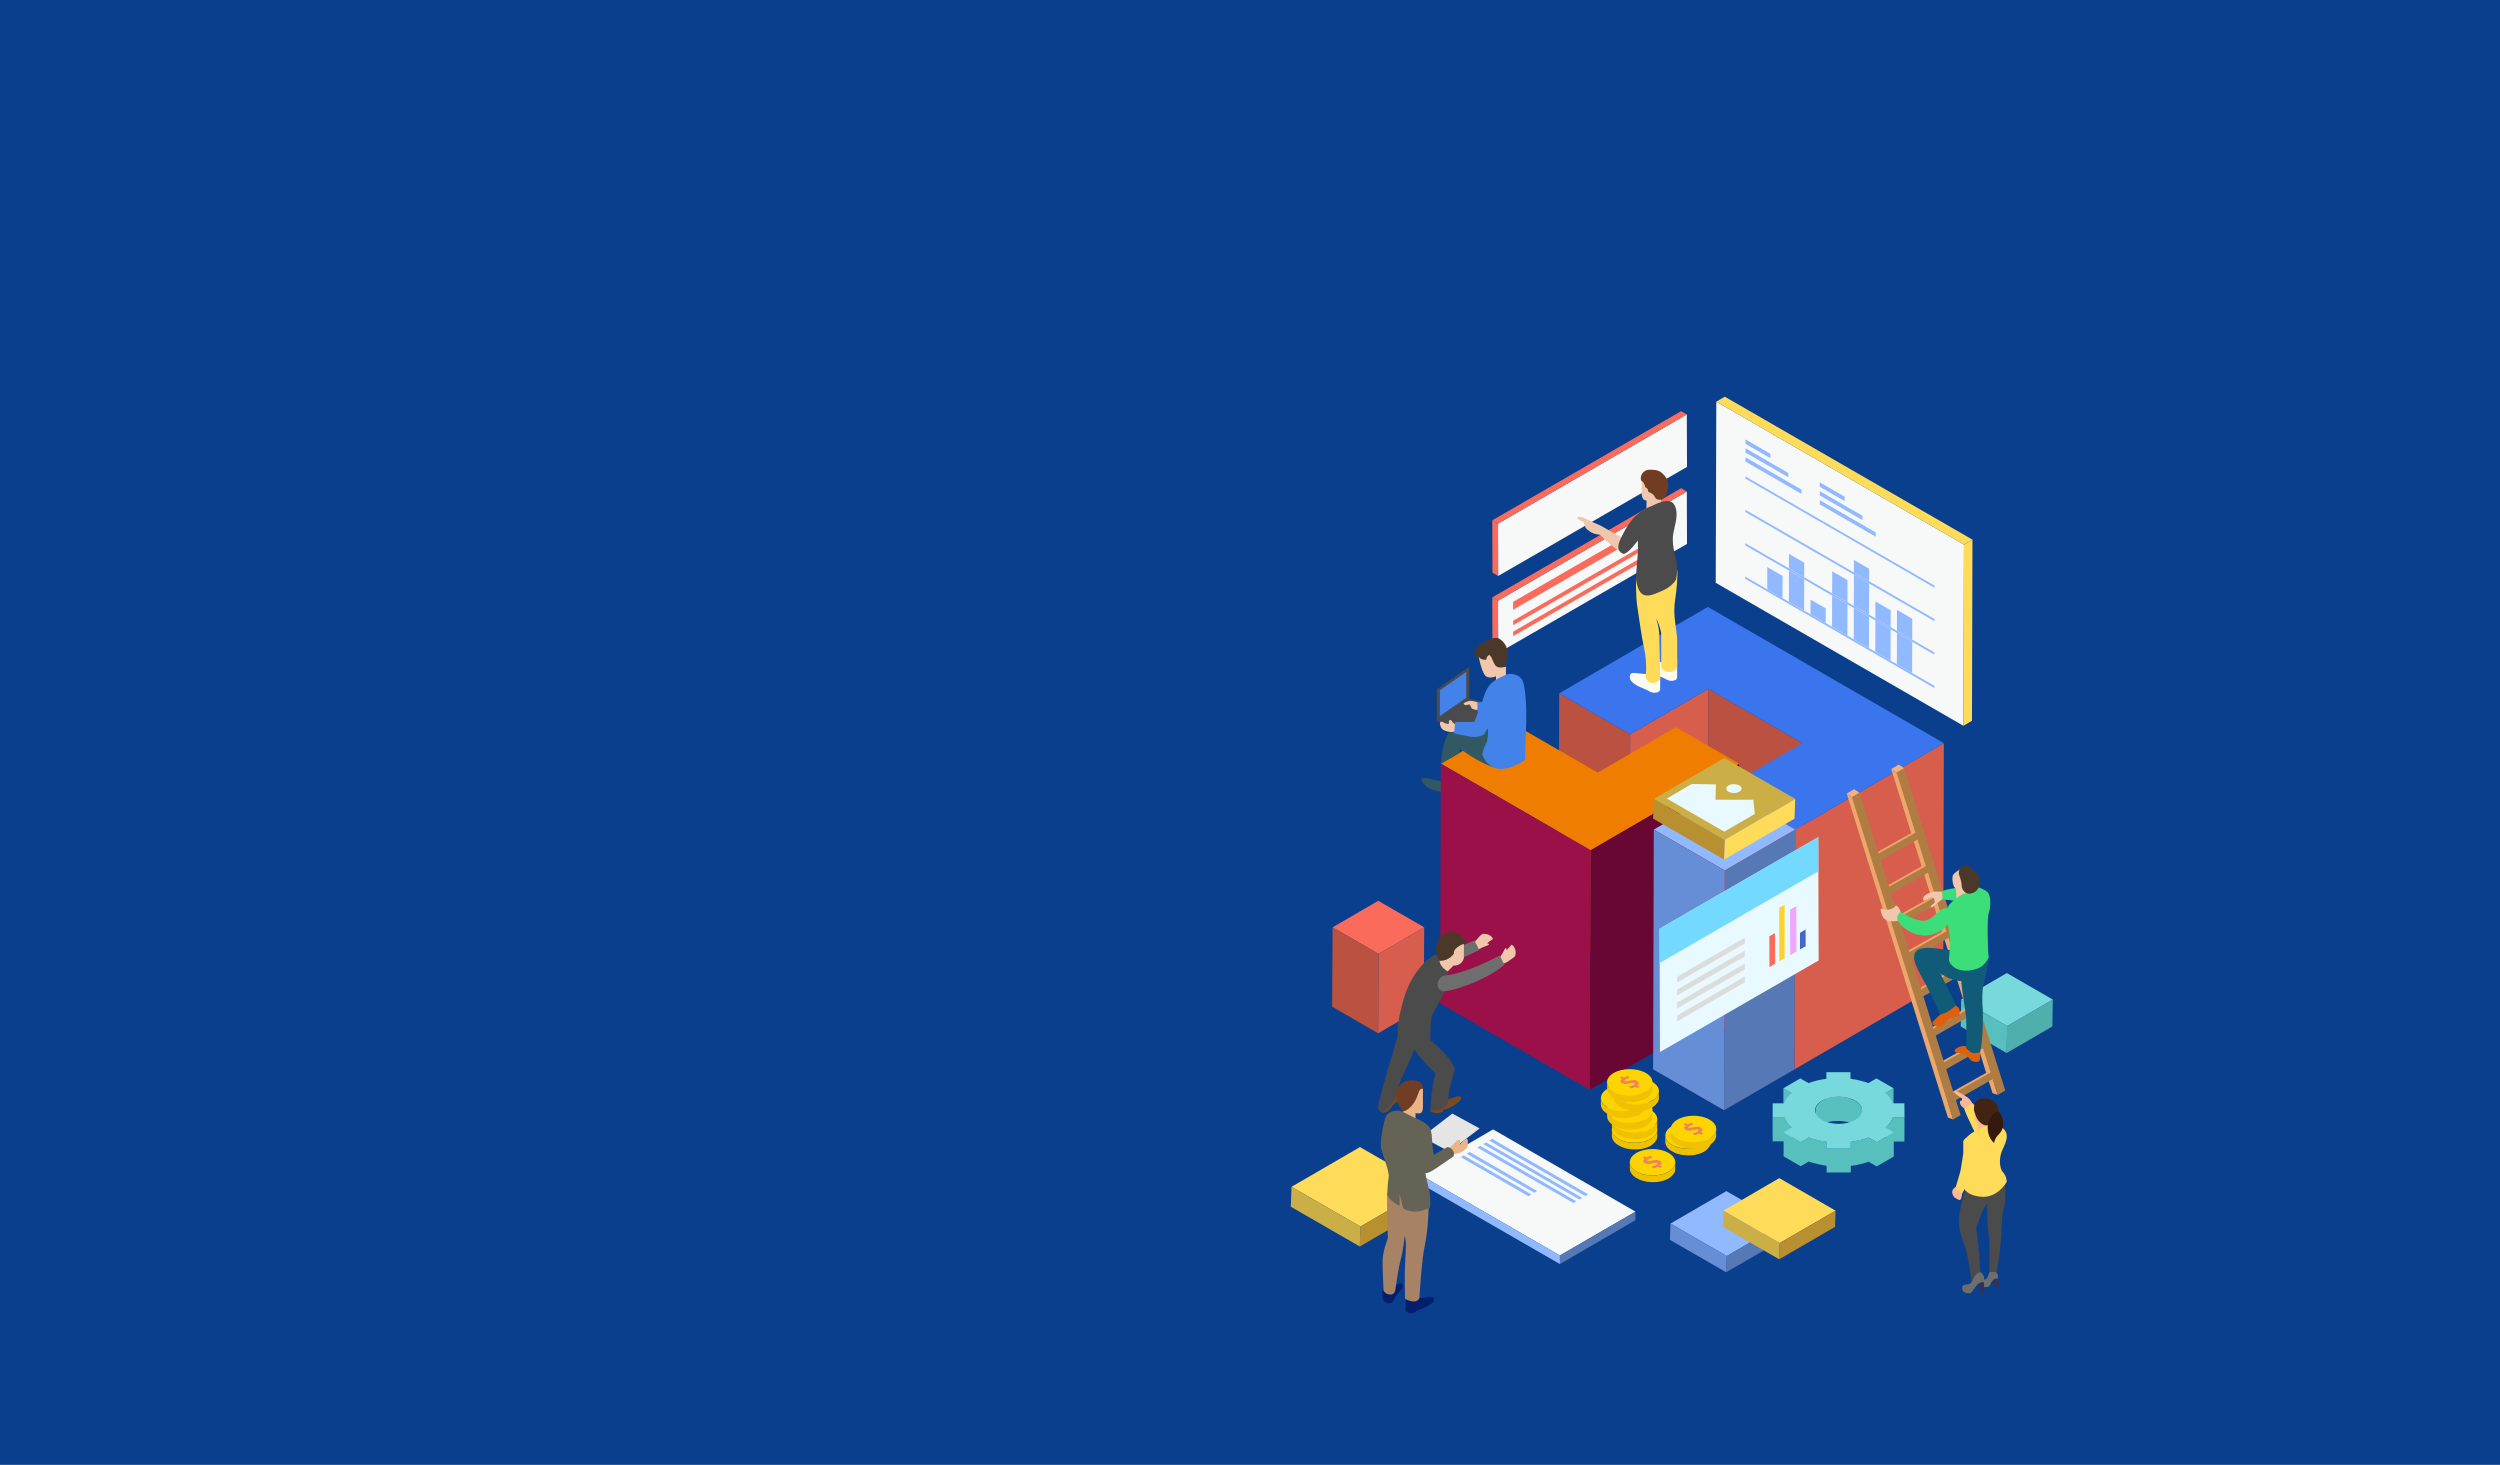 <?xml version="1.0" encoding="utf-8"?>
<!-- Generator: Adobe Illustrator 23.0.1, SVG Export Plug-In . SVG Version: 6.00 Build 0)  -->
<svg version="1.1" xmlns="http://www.w3.org/2000/svg" xmlns:xlink="http://www.w3.org/1999/xlink" x="0px" y="0px"
	 viewBox="0 0 2560 1500" style="enable-background:new 0 0 2560 1500;" xml:space="preserve">
<style type="text/css">
	.st0{fill:#0A3F8E;}
	.st1{fill:#77D9DC;}
	.st2{fill:#4EAFAC;}
	.st3{fill:#58BFBF;}
	.st4{fill:#FA6B5C;}
	.st5{fill:#D75D4C;}
	.st6{fill:#BB5140;}
	.st7{fill:#FEDB59;}
	.st8{fill:#B89030;}
	.st9{fill:#CBAF46;}
	.st10{enable-background:new    ;}
	.st11{fill:#F7F8F8;}
	.st12{fill:#5678B5;}
	.st13{fill:#91B9FF;}
	.st14{fill:#325863;}
	.st15{fill:#680733;}
	.st16{fill:#3A75ED;}
	.st17{fill:#ED1C24;}
	.st18{fill:#EF7D00;}
	.st19{fill:#9B1048;}
	.st20{fill:#668ED6;}
	.st21{fill:#F0C7AD;}
	.st22{fill:#7A4B20;}
	.st23{fill:#4B4B4B;}
	.st24{fill:#6E6E6E;}
	.st25{fill:#4C3829;}
	.st26{fill:#EDA76A;}
	.st27{fill:#F7B07C;}
	.st28{fill:#AF7C44;}
	.st29{fill:#DE600C;}
	.st30{fill:#0F5B78;}
	.st31{fill:#F0C6AD;}
	.st32{fill:#3CDE7A;}
	.st33{fill:#4382E9;}
	.st34{fill:#FCB794;}
	.st35{fill:#432312;}
	.st36{fill:#35190D;}
	.st37{fill:#343254;}
	.st38{fill:#E5E5E5;}
	.st39{fill:#E9B488;}
	.st40{fill:#031E6C;}
	.st41{fill:#A78264;}
	.st42{fill:#656356;}
	.st43{fill:#713D23;}
	.st44{fill:#EFC100;}
	.st45{fill:#FDD400;}
	.st46{fill:#EC8659;}
	.st47{fill:#E8F9FF;}
	.st48{fill:#73D9FE;}
	.st49{fill:#DCDCDB;}
	.st50{fill:#FED22C;}
	.st51{fill:#EFA6FF;}
	.st52{fill:#4367C7;}
	.st53{fill:#FEFBF0;}
	.st54{fill:#713D22;}
</style>
<g id="Layer_1">
	<rect class="st0" width="2560" height="1500"/>
</g>
<g id="Layer_2">
	<g>
		<g>
			<g>
				<polygon class="st1" points="2102.1,1023.6 2055.3,1050.7 2008.2,1023.6 2055,996.4 				"/>
			</g>
			<g>
				<polygon class="st2" points="2102.1,1023.6 2101.6,1051.1 2054.8,1078.3 2055.3,1050.7 				"/>
			</g>
			<g>
				<polygon class="st3" points="2055.3,1050.7 2054.8,1078.3 2007.8,1051.1 2008.2,1023.6 				"/>
			</g>
		</g>
		<g>
			<g>
				<polygon class="st4" points="1458.4,949.6 1411.6,976.8 1364.6,949.6 1411.3,922.4 				"/>
			</g>
			<g>
				<polygon class="st5" points="1458.4,949.6 1457.9,1030.9 1411.2,1058.1 1411.6,976.8 				"/>
			</g>
			<g>
				<polygon class="st6" points="1411.6,976.8 1411.2,1058.1 1364.1,1030.9 1364.6,949.6 				"/>
			</g>
		</g>
		<g>
			<g>
				<polygon class="st7" points="1463.2,1215.3 1393.1,1256 1322.5,1215.3 1392.6,1174.6 				"/>
			</g>
			<g>
				<polygon class="st8" points="1463.2,1215.3 1462.5,1235.7 1392.4,1276.4 1393.1,1256 				"/>
			</g>
			<g>
				<polygon class="st9" points="1393.1,1256 1392.4,1276.4 1321.8,1235.7 1322.5,1215.3 				"/>
			</g>
		</g>
		<g>
			<g>
				<g>
					<g class="st10">
						<g>
							<polygon class="st11" points="1674.7,1240.7 1597.3,1285.6 1451.6,1201.5 1528.9,1156.5 							"/>
						</g>
						<g>
							<polygon class="st12" points="1674.7,1240.7 1674.6,1249.5 1597.3,1294.4 1597.3,1285.6 							"/>
						</g>
						<g>
							<polygon class="st13" points="1597.3,1285.6 1597.3,1294.4 1451.5,1210.3 1451.6,1201.5 							"/>
						</g>
					</g>
				</g>
				<g>
					<g>
						<polygon class="st13" points="1620.2,1226.6 1617.2,1228.3 1518.8,1171.5 1521.8,1169.8 						"/>
					</g>
					<g class="st10">
						<g>
							<polygon class="st13" points="1574.1,1219.6 1571.1,1221.4 1501.8,1181.4 1504.9,1179.6 							"/>
						</g>
						<g>
							<polygon class="st13" points="1626.3,1223 1623.3,1224.8 1524.9,1168 1528,1166.2 							"/>
						</g>
						<g>
							<polygon class="st13" points="1568.1,1223.1 1565,1224.9 1495.8,1184.9 1498.8,1183.1 							"/>
						</g>
						<g>
							<polygon class="st13" points="1614.1,1230.1 1611.1,1231.9 1512.7,1175.1 1515.7,1173.3 							"/>
						</g>
					</g>
				</g>
			</g>
			<g>
				<g class="st10">
					<g>
						<polygon class="st11" points="1727.3,503.3 1727.5,557 1534.1,668.7 1534,615.1 						"/>
					</g>
					<g>
						<polygon class="st4" points="1534.1,668.7 1528.3,665.3 1528.1,611.7 1534,615.1 						"/>
					</g>
					<g>
						<polygon class="st4" points="1534,615.1 1528.1,611.7 1721.5,499.9 1727.3,503.3 						"/>
					</g>
				</g>
			</g>
			<g>
				<g>
					<polygon class="st4" points="1712,541.7 1712,546.4 1549.5,640.2 1549.5,635.6 					"/>
				</g>
				<g>
					<polygon class="st4" points="1712,552.9 1712,557.6 1549.5,651.4 1549.5,646.8 					"/>
				</g>
				<g>
					<polygon class="st4" points="1711.9,522.5 1711.9,530.5 1549.4,624.4 1549.4,616.3 					"/>
				</g>
			</g>
			<g>
				<g class="st10">
					<g>
						<polygon class="st11" points="1727.3,424.4 1727.5,478.1 1534.1,589.8 1534,536.2 						"/>
					</g>
					<g>
						<polygon class="st4" points="1534.1,589.8 1528.3,586.4 1528.1,532.8 1534,536.2 						"/>
					</g>
					<g>
						<polygon class="st4" points="1534,536.2 1528.1,532.8 1721.5,421 1727.3,424.4 						"/>
					</g>
				</g>
			</g>
			<path class="st14" d="M1475.5,799.8c0,0-5.9-0.6-10.2-2.1c-4.3-1.5-8.9-1.2-9.8,0c-0.9,1.2,4.3,9.5,12.3,11.4c8,1.8,8,1.8,8,1.8
				v2.5c0,0,3.4,0.9,7.2,0c3.8-0.9,5-4.6,5-4.6l1-4.3L1475.5,799.8z"/>
			<g>
				<polygon class="st6" points="1669.3,751.9 1668.6,997.4 1595.9,955.5 1596.6,710 				"/>
			</g>
			<g>
				<polygon class="st5" points="1749.3,705.4 1748.6,950.9 1668.6,997.4 1669.3,751.9 				"/>
			</g>
			<g>
				<polygon class="st6" points="1845.7,761 1845,1006.5 1748.6,950.9 1749.3,705.4 				"/>
			</g>
			<polygon class="st5" points="1910.5,807.6 1838.3,849.5 1837.6,1095 1909.8,1053.1 1989.8,1006.5 1990.5,761 			"/>
			<polygon class="st15" points="1628.6,870.5 1627.9,1116 1780.2,1027.5 1780.8,782 			"/>
			<g>
				<polygon class="st16" points="1990.5,761 1910.5,807.6 1838.3,849.5 1765.7,807.5 1845.7,761 1749.3,705.4 1669.3,751.9 
					1596.6,710 1668.8,668 1748.8,621.5 1829.4,668 1909.9,714.5 				"/>
			</g>
			<g>
				<polygon class="st17" points="1838.3,849.5 1837.6,1095 1765,1053.1 1765.7,807.5 				"/>
			</g>
			<g>
				<polygon class="st18" points="1780.8,782 1628.6,870.5 1556,828.5 1475.4,782 1547.6,740.1 1636.1,791.1 1716.1,744.6 				"/>
			</g>
			<polygon class="st19" points="1556,828.5 1475.4,782 1474.7,1027.5 1555.3,1074 1627.9,1116 1628.6,870.5 			"/>
			<g>
				<polygon class="st13" points="1838.3,849.5 1766.1,891.4 1693.5,849.5 1765.7,807.5 				"/>
			</g>
			<g>
				<polygon class="st12" points="1838.3,849.5 1837.6,1095 1765.4,1136.9 1766.1,891.4 				"/>
			</g>
			<g>
				<polygon class="st20" points="1766.1,891.4 1765.4,1136.9 1692.8,1095 1693.5,849.5 				"/>
			</g>
			<g>
				<path class="st21" d="M1535,981.5c0,0,2.8-3.7,4.2-6.6c1.5-2.9,2.3-4.4,2.9-4.1c0.6,0.3,0.6,2,0.6,2s1.9-1.6,2.9-2.9
					c1-1.2,2-2.4,2-2.4s1.6-0.4,3.4,3.4c1.8,3.8,0.9,7.8,0,8.6s-8.8,7.5-13.3,7.6C1533.3,987.3,1535,981.5,1535,981.5z"/>
				<path class="st21" d="M1513.3,972.6c0,0,4-2.3,7.1-3.4c3.1-1.1,4.6-1.8,4.4-2.4c-0.2-0.6-2-0.8-2-0.8s1.9-1.7,3.2-2.6
					c1.3-0.9,2.6-1.7,2.6-1.7s0.6-1.5-2.9-3.8c-3.6-2.2-7.7-1.8-8.5-1.1c-0.9,0.8-8.5,7.8-9.2,12.3
					C1507.2,973.7,1513.3,972.6,1513.3,972.6z"/>
				<path class="st22" d="M1480.7,1125.5c0,0,1.9,0.6,5.9-0.9c4-1.5,5.9-2.3,8.3-1.9c2.5,0.4,1,3.1,0,4.4c0,0-6.9,7.5-17,9.4
					c0,0,0.4,0.9-0.7,2s-12.1,3.2-12.7-2.2C1465.4,1136.5,1479.7,1129.7,1480.7,1125.5z"/>
				<path class="st22" d="M1429.9,1115.5c0,0,2.2-1.6,4-1.5c1.8,0.1,1.2,3.4,1.2,6.1c0,2.8-4.2,7.8-6.6,9.5
					c-2.3,1.8-5.3,6.3-5.3,6.3s-4.7,5.9-9.1,2.5C1414.1,1138.5,1429.6,1121.8,1429.9,1115.5z"/>
				<path class="st23" d="M1482.6,1082.7c-7.3-9.2-17.8-17.4-17.8-17.4l-3.7-1c0,0-10.9-1.5-14.2,2.1c-3.3-5.5-10.3-11.3-15.3-7.6
					c0,0-5.9,23-8.5,29.9c-2.6,6.9-9.5,34-10.1,36c-0.6,2-2,7.2-1.6,10s2.8,4,2.8,4s3.8-0.1,7.9-4.7c4.1-4.5,7.9-12,7.9-12
					s2.2-11,4.1-15.4c1.7-3.9,11.5-24.1,14.1-32.1c5.9,9.7,21.8,24.7,21.8,24.7c-4.4,14.6-5.4,37.2-5.4,37.2c11.7,2.6,18-6.7,18-6.7
					s0.9-11.7,2.3-17.3c1.5-5.6,4.8-17,4.8-17S1489.9,1092,1482.6,1082.7z"/>
				<path class="st24" d="M1494.8,982.3l20-9.5l-5-9.7l-16.3,6.7C1493.5,969.9,1487.1,975.9,1494.8,982.3z"/>
				<path class="st23" d="M1473.3,977.4c0,0-3.7-0.1-7.3,2.2s-20.9,15.4-29,44.7c-8.1,29.3-5.4,34.5-5.4,34.5s6,5.3,11.4,9.5
					c5.4,4.2,7.6,4.8,7.6,4.8s9.5-3.8,14.2-7.8c0,0-0.6-19.5,1.6-25.3c2.2-5.9,8.5-14.2,12.9-25c4.4-10.8,3.2-20.3,3.2-20.3
					S1473.6,983.9,1473.3,977.4z"/>
				<path class="st24" d="M1479.7,998.9c0,0-4.7,0.1-6.9,5.9c-2.2,5.7,0.9,9.4,4.7,10.2c3.8,0.9,23.3-4.5,39.4-12.3
					c16.1-7.8,23.6-14.9,23.6-14.9l-4.8-9.4C1535.6,978.4,1502.5,996.8,1479.7,998.9z"/>
				<path class="st21" d="M1499,966.7v14.2c0,0-1.2,8-10.7,7.9l-5.8,5.9c0,0-7.7-4-8.4-10.7c-0.7-6.7,8.9-16.7,8.9-16.7
					S1495.4,961.2,1499,966.7z"/>
				<path class="st25" d="M1474.1,983.9c-2.9-3.3-3.8-9.9-3.5-14.5c0.4-4.6,3.2-12.4,11.5-14.5c8.3-2.1,13.3,2.9,14.8,4.9
					s4.6,2.6,4.6,2.6c0.3,0.9,0.3,3.6-2.5,4.2c-2.8,0.5-6.7,3.4-6.7,3.4s-1.4,1.2-2.4,2.3c0,0-1.5,2.1-1.1,4.2
					C1488.7,976.7,1483.6,984.3,1474.1,983.9z"/>
			</g>
			<g>
				<polygon class="st26" points="2028.3,1072.5 1986.9,1096.1 1986.9,1087.7 2029.1,1064.1 				"/>
				<polygon class="st26" points="1992,960.1 1950.6,983.7 1950.6,975.3 1992.8,951.7 				"/>
				<polygon class="st26" points="2005.4,997.6 1964,1021.2 1964,1012.8 2006.2,989.1 				"/>
				<polygon class="st26" points="2039.4,1103.5 1998,1127.1 1998,1118.7 2040.2,1095 				"/>
				<polygon class="st26" points="1962.3,858.1 1921,881.7 1921,873.3 1963.2,849.7 				"/>
				<polygon class="st26" points="1972.6,892.4 1931.3,916 1931.3,907.6 1973.5,883.9 				"/>
				<polygon class="st26" points="2019.2,1037.1 1977.8,1060.7 1977.8,1052.3 2020,1028.6 				"/>
				<g>
					<polygon class="st27" points="1949.9,786.7 1944.3,782.9 1936.6,787.5 1942.1,791.2 					"/>
					<polygon class="st26" points="1936.6,787.5 2040.3,1119.3 2045.6,1121.2 1955.2,819.5 1942.1,791.2 					"/>
					<polygon class="st28" points="2045.6,1121.2 1942.1,791.2 1949.9,786.7 2053.4,1116.7 					"/>
				</g>
				<polygon class="st28" points="1968.6,856.7 1921,883.9 1921,875.5 1963.2,851.8 				"/>
				<polygon class="st28" points="1978.9,891 1931.3,918.1 1931.3,909.7 1973.5,886.1 				"/>
				<polygon class="st26" points="1981.6,924.4 1940.2,948 1940.2,939.6 1982.4,916 				"/>
				<polygon class="st28" points="1987.9,923 1940.2,950.2 1940.2,941.8 1982.4,918.1 				"/>
				<polygon class="st28" points="1998.2,958.7 1950.6,985.9 1950.6,977.5 1992.8,953.9 				"/>
				<polygon class="st28" points="2011.7,996.2 1964,1023.3 1964,1014.9 2006.2,991.3 				"/>
				<polygon class="st28" points="2025.4,1035.7 1977.8,1062.9 1977.8,1054.5 2020,1030.8 				"/>
				<polygon class="st28" points="2034.6,1071.1 1986.9,1098.3 1986.9,1089.9 2029.1,1066.2 				"/>
				<polygon class="st28" points="2045.6,1102.1 1998,1129.3 1998,1120.9 2040.2,1097.2 				"/>
				<g>
					<polygon class="st27" points="1904.2,811.9 1898.7,808.1 1891,812.6 1896.4,816.4 					"/>
					<polygon class="st26" points="1891,812.6 1994.7,1144.5 2000,1146.3 1909.5,844.7 1896.4,816.4 					"/>
					<polygon class="st28" points="2000,1146.3 1896.4,816.4 1904.2,811.9 2007.7,1141.9 					"/>
				</g>
				<path class="st29" d="M2001,1028.9c0,0,4.5,1.9,5.4,4.5s0.4,5.8-1.3,7.1s-6.3,1.7-9.7,3.9c-3.5,2.2-6.5,6.3-9.3,6.9
					c-2.8,0.6-8.4-1.5-7.1-4.3c1.3-2.8,8.6-8.6,8.6-8.6L2001,1028.9z"/>
				<path class="st29" d="M2027.6,1077.3c0,0,0.2,3,0,6.5c-0.2,3.5-2.4,4.3-6.9,3.2c-4.5-1.1-4.3-5.6-9.3-7.6s-7.8-0.4-9.3-2.2
					c-1.5-1.7,0.6-3.9,4.8-5.4s11.7,0,11.7,0L2027.6,1077.3z"/>
				<path class="st30" d="M1974,970.6c9.9,0,29.8,3.5,29.8,3.5l14.4,9.1l18.2-3c0,0-1.1,13.4-4.3,23.5c-3.2,10.2-2.2,26.1-1.7,30.2
					c0.4,4.1,0.2,32.6-2.8,43.4c0,0-5.4,2.6-9.5,0s-4.8-4.3-4.8-4.3s0.6-24.4,0-31.7c-0.5-5.7-4-24-5-36.7
					c-10.8,0.1-21.7-8.2-21.7-8.2s9.6,19.2,11.6,23.1c2,3.9,4.6,9.9,4.6,9.9s-7.8,8.3-16.2,9.4c0,0-9.3-21.2-14.5-30.5
					c-5.2-9.3-12.3-22-12.1-28.1C1960.2,974,1964.1,970.6,1974,970.6z"/>
				<path class="st31" d="M1991.3,915.3l-2.1-2.1c0,0-7.1-0.6-9.6,0c-2.5,0.6-10.1,2.9-10.3,6.8c-0.2,3.9,2.1,2,5.9,0
					c3.8-2,4.8-0.6,5.1,0c0.3,0.6,1.8,3.7,0,5.2c-1.8,1.5-2.4,0.9-3.1,3.1c-0.8,2.2,2.3,0.7,5.4-2.3c3.1-3,6.7-5.4,6.7-5.4
					L1991.3,915.3z"/>
				<path class="st32" d="M2005.8,908.8c0,0-14.3,1.9-16.9,3.9v8.4c0,0,13.3,0.6,16.9,2.6c3.6,1.9,6.2-7.5,6.2-7.5L2005.8,908.8z"/>
				<path class="st31" d="M2007.3,890c0,0-6.2,3.6-7.5,6.2c-1.3,2.6,0,11.4,1.9,12.7s1.4,6.8,1.5,10.7c0,0,6.6,1.9,11.5,0
					c4.9-1.9,5.8-8.4,5.8-8.4L2007.3,890z"/>
				<path class="st32" d="M2023.3,908c0,0,7.8,1.7,11.9,5.6c4.1,3.9,3.2,16.6,1.3,21.2s-1.1,41.2,0,45.4c0,0-3.5,8.6-11,11.4
					c-7.6,2.8-16.2,3.5-22.7,0c-6.5-3.5-7.1-8.6-7.1-8.6s1.5-14.7,0.9-24c-0.6-9.3-7.1-26.3,0.6-33.9c7.8-7.6,13.6-9.9,13.6-9.9
					S2019.4,914.6,2023.3,908z"/>
				<path class="st31" d="M1947.5,938.4l-1.3-4.8c0,0-1.3-4.3-3.5-5.8c-2.2-1.5-1.3,0.4-4.1,2s-7.1,2.5-9.9,1.2
					c-2.8-1.3-3.7,0-2.4,3.5c1.3,3.5,2.4,12.1,19.9,7.8L1947.5,938.4z"/>
				<path class="st32" d="M1996.3,931.3c0,0-1.7-3.2-8,0c-6.3,3.2-11.2,13-21.2,11.4c-9.9-1.5-20.9-9.1-20.9-9.1s-6.3,5-1.9,10.8
					c0,0,8.6,12.5,25.3,13.6C1986.1,959.1,2004.1,942.3,1996.3,931.3z"/>
				<path class="st25" d="M2006,895.4c0,0-1.4-5.6,4-8.6c5.3-3,10.9,4.5,14,6.9c3,2.4,4.5,11,2.4,14.9c-2.2,3.9-4.5,6-9.7,6.5
					c-5.2,0.4-8.2-5.4-8-8.9C2008.8,902.8,2006,895.4,2006,895.4z"/>
			</g>
			<g>
				<path class="st25" d="M1516.8,676.5l-2.6-3.9c0,0-2,3.2-3.9-1.7c-2-4.9,1.6-6.8,3.9-9.5c2.3-2.6,15.1-10.5,20.7-7.5
					s8.9,9.2,8.5,14.1c-0.3,4.9-1.3,14.8-1.3,14.8l-6.6,4.9l-4.9-1.3L1516.8,676.5z"/>
				<polygon class="st23" points="1471.2,738.6 1504.5,748.3 1520.7,732.6 1517.1,723.7 1520.7,719.1 1504.5,715.5 				"/>
				<polygon class="st23" points="1504.5,682.7 1471.2,706 1471.2,738.6 1504.5,715.5 				"/>
				<polygon class="st33" points="1501.4,688 1474.4,706.9 1474.4,733.3 1501.4,714.6 				"/>
				<path class="st14" d="M1526,740.1c0,0-23,8.9-31.8,5.9c0,0-7.9,0-12.1,7.2c-4.3,7.2-6.2,21.3-6.2,25.9c0,0.6,0,1.6-0.1,2.7
					l18.5-10.7c0.2-4,1.3-4.1,1.3-4.1s19.4,14.6,34.3,18.8l5.1-42.4L1526,740.1z"/>
				<path class="st21" d="M1514.2,672.5c0,0,2.6,13.8,6.2,18.7c3.6,4.9,11.5,1.3,11.5,1.3v5.2l10.2-3.9v-11.1c0,0-7.9,2.6-10.8-1.3
					c-3-3.9-4.6-12.5-7.2-10.2c-2.6,2.3-2,4.3-2,4.3S1516.8,676.5,1514.2,672.5z"/>
				<path class="st21" d="M1517.1,721.4l-4.3-2.3c0,0-6.2-2-8.4-1.3c-2.1,0.7-7.4,2-5.1,3.6c2.3,1.6,3.3,0,5.1,0s1.2,3.6,3.5,4.4
					c2.3,0.8,4.2,2.1,6.2,0C1516.2,723.7,1517.1,721.4,1517.1,721.4z"/>
				<path class="st21" d="M1491,741.7C1491,741.7,1491,741.7,1491,741.7c-2.5,0-4-3-5-4.2c-0.5-0.2-1-0.3-1.4-0.3
					c-0.6,0.5-1.1,1.4-0.9,1.9c0.2,0.8-0.1,2.2-0.6,2.2c-0.4,0-2-0.3-2-0.3c-1.2-0.4-2.7-0.9-3.7-1.6c-1.6-1.1-3,0.5-3,0.5
					c0.5,6.8,4,7.7,4,7.7l0,0c0.8,0.4,1.8,0.9,3.2,1.3c6.5,2.1,13.4-1.4,13.4-1.4v-4.6C1495,743.1,1492.9,742.7,1491,741.7z"/>
				<polygon class="st33" points="1520.7,719.1 1512.9,719.1 1512.9,728.3 1516.8,732.6 				"/>
				<path class="st33" d="M1535.8,693.9c0,0-8.5,3.6-12.5,10.5s-6.2,17.1-6.2,17.1l-7.5,17.7c0,0-15.8,0.3-19.4,0l-1.3,11.8
					c0,0,9.2,2,16.4,3.3c7.2,1.3,14.8-1,15.7-4.3c1-3.3,2.6-3.9,2.6-3.9s1,10.2-2.3,16.4c-3.3,6.2-3.3,10.5-3.3,10.5
					s3.6,11.8,15.7,14.1c12.1,2.3,27.9-8.9,27.9-8.9s1-29.5,1.3-40.7s-0.7-36.1-4.3-41.6c-3.6-5.6-11.1-5.9-12.8-5.9
					S1538.4,692.5,1535.8,693.9z"/>
			</g>
			<g>
				<path class="st34" d="M2003.6,1215.2c0,0-3.3,0.8-4.3,4c-1,3.2,1.2,5.6,1.7,6.6c0.5,1,2.2,1.2,2.6,1.7c0.4,0.5,2.3,1.5,3.5,1.2
					c1.2-0.2,2.9-5.8,1.7-9.5C2007.6,1215.5,2003.6,1215.2,2003.6,1215.2z"/>
				<path class="st23" d="M2052.5,1234.9c1.8-8.2,0.5-25.8,0.5-25.8s-11.1-2.1-15.8,8.6c-5.7-3-24.2-1.2-24.2-1.2s-6,20.2-7,29.1
					c-1,8.9,2,20.5,5.5,28.9c3.5,8.4,6.8,33.2,7,34.8s0,4.3,0,4.3l9.2-11c0,0-0.8-16.9-1.8-26.3c-1-9.5-2.2-19.2-2.2-19.2
					s5.1-16.4,8.9-21.5l1.7-2.8c0,0,0.2-0.3,0.6-0.9c-0.7,17.7,2,35.7,2.2,40.3c0.3,5.1,0,30.9,0,30.9l7.2,2.6c0,0,0-4.1,2.3-15.6
					c2.3-11.5,3.6-40.1,3.8-45.3S2050.7,1243.1,2052.5,1234.9z"/>
				<path class="st34" d="M2020,1132.5l0.2-1.8c0,0-2.1-4-4-5.8s-8.3-5.5-9.5-6.1s-3.1-1.6-4.7-1.6c-1.6,0-0.5,2.6,2.5,4.5
					c3.1,1.9,4.5,3.2,4.5,3.2s0.5,2.1-0.6,2.1c-1.1,0-1.6,1.3-1.6,1.3s0.5,3.2,1.6,4.2c1.1,1.1,4,3.6,4,3.6l9.6,4.8L2020,1132.5z"/>
				<path class="st7" d="M2023.3,1161.7c0,0-8.2-16.8-9.3-19.5c-1.1-2.6-2.6-6.5-2.6-6.5l8.6-6c0,0,11.2,12.5,11.8,12.8
					c0.5,0.4,6.5,12.6,6.5,13.3c0,0.7-2.8,8.9-2.8,8.9L2023.3,1161.7z"/>
				<path class="st34" d="M2025.2,1156.3c0-2.7,0-5.7,0-5.7c-4.3-4-3.3-9.7-3.3-9.7l-0.1-2.8c0,0,3,4.4,5,6c2,1.6,2.6,7.4,8.9,8.2
					c0,0,2.8,8.2-3.4,7C2025.9,1158.3,2025.2,1156.3,2025.2,1156.3z"/>
				<path class="st35" d="M2023.5,1143.4c-0.2-0.6-1.8-5.2-1.8-5.2s-1-2,0-6.4c1-4.4,5.8-7.6,11.1-7.2c5.2,0.4,14.3,4,13.5,13.7
					c0,0,3.2,2,4.6,9.5c1.4,7.4-1.8,11.9-5,14.9c-3.2,3-3.8,7.8-3.8,7.8s-7.6-5.4-6.4-17.9
					C2035.6,1152.5,2028.2,1153.7,2023.5,1143.4z"/>
				<path class="st7" d="M2049.5,1154.3c11.1,7.2,2.2,18.9-0.2,26.2c-2.4,7.2-1.6,16.5,1.9,20.1s3.7,9.3,3.7,9.3
					c-1,2.6-10.7,17.5-27.2,15.5c-16.5-2-17.5-10.7-17.5-10.7s0.4-6.4,3.7-13.3s1.2-13.7,0.4-21.5c-0.8-7.8,0-15.7,0-15.7
					c10.3-9.9,23.5-12.3,23.5-12.3L2049.5,1154.3z"/>
				<path class="st7" d="M2010.3,1168.8c0,0,2.5-5.9,6.3-3.9c3.8,1.9,6.6,3.4,7.1,7c0.5,3.5-2.3,17.7-1.9,21.2s-2.4,10.1-4.2,13.4
					c-1.8,3.3-8.3,15.7-8.3,15.7l-7-5.4c0,0,5-16.1,5.5-19.2s2.6-16.4,2.6-16.4V1168.8z"/>
				<path class="st36" d="M2042,1170.4c0,0,0.6-4.8,3.8-7.8c3.2-3,6.4-7.4,5-14.9c-1.4-7.4-4.6-9.5-4.6-9.5s-7.8-0.2-10.7,14.3
					C2034.4,1165,2042,1170.4,2042,1170.4z"/>
				<path class="st37" d="M2039,1311.3c0,0,1.8-0.3,3.5,2.4c1.7,2.7,1.4,4.3,1.4,4.3h2.7c0,0,0.9-6.4-0.6-8.7
					C2044.4,1306.9,2039.5,1308.5,2039,1311.3z"/>
				<path class="st24" d="M2040.1,1302.6c0,0-1.8-0.7-3,0.5c-1.2,1.2-0.8,6.3-5.2,7.4c-4.4,1.1-1.2,7-1.2,7s3.6,1,5.7,0
					s2.4-8.8,9.6-8.3C2045.9,1309.2,2047.5,1301.3,2040.1,1302.6z"/>
				<path class="st37" d="M2025,1314.5c0,0,3,2.1,2.7,5c-0.3,3,0,5,0,5h4.1c0,0,0.5-9.2-0.9-12.8
					C2029.5,1308.1,2025,1314.5,2025,1314.5z"/>
				<path class="st24" d="M2025.9,1303.3c0,0-2.9,1.2-4.6,5.1c-1.8,4-3.3,6.3-5.7,6.6c-2.3,0.3-4.5,0.5-6,1.8c0,0-1,3,0.5,5.1
					c1.5,2.2,5.1,3.1,7.5,2.2c2.4-0.9,5.1-7.5,8.3-9.6c3.2-2.2,5.3-1.8,5.7-1.7s1.4-8.1-3.9-10.2L2025.9,1303.3z"/>
			</g>
			<g>
				<polygon class="st38" points="1487.2,1140.3 1515.1,1155.5 1484.1,1179.3 1456.1,1164.2 				"/>
				<path class="st39" d="M1488.8,1181.9c0,0,4.3-0.8,6.8-1.7c2.4-0.9,6.5-4.4,6.9-5.7c0.5-1.4,1.1-6.9,0-8.1c-1.1-1.2-5,3-6.6,4.4
					c-1.6,1.4-1.6,1.4-1.6,1.4s1.2-3.6,0.9-4.5c-0.3-0.9-2.1-1.1-4.2,1.2s-7.7,7.2-7.7,7.2L1488.8,1181.9z"/>
				<path class="st40" d="M1452,1327.9l1.5,1c0,0,3.4,0.5,7.3-0.5c3.9-1,8.3-0.7,7.6,2.9c-0.7,3.7-7.1,6.6-9.8,7.8
					c-2.7,1.2-8.1,2.9-8.8,3.9c-0.7,1-2,2.4-6.1,1.5s-4.3-2.7-4.3-2.7v-15.2L1452,1327.9z"/>
				<path class="st40" d="M1428,1316.4c0,0,4.9-2.4,6.6-2.2c1.7,0.2,3.7,2.9,0,6.9c-3.7,3.9-5.1,5.6-6.6,8.6
					c-1.5,2.9-2.4,5.1-5.9,4.9c-1-0.1-2-0.3-2.8-0.7c-2.2-0.8-3.6-2.9-3.6-5.2v-7.8l10.5-4.9L1428,1316.4z"/>
				<path class="st41" d="M1461.8,1233.6l1.1,3.7c0,0-0.4,21.7-3.8,37.4c-3.4,15.7-5.6,54.1-5.6,54.1s-0.7,3.7-5.4,3.9
					c-4.7,0.2-9.3-2.7-9.3-2.7s-0.7-22.8,0-36.2s1.6-21.5-0.3-28.4c0,0-1.6,14.9-4.1,24c-2.4,9.1-4.7,25-5.6,31.8c0,0-1,4.4-4.7,4.4
					c-3.7,0-4.9-0.7-7.3-3.7c0,0-1.2-21.8-1-31.3c0.2-9.5,5.4-22.8,5.4-22.8s-1.2-34.5-0.7-43.8c0.5-9.3,16.9-15.9,16.9-15.9
					L1461.8,1233.6z"/>
				<path class="st39" d="M1457.1,1114.7v17.9c0,0,0.2,6.1-2.2,7.1c-2.4,1-5.4,0-5.4,0v5.4c0,0-7.1,1.5-12.7-2.7v-5.6l8.8-18.1
					C1445.6,1118.6,1454.7,1112.9,1457.1,1114.7z"/>
				<path class="st42" d="M1449.5,1145c0,0,7.8,2.9,12.5,7.3c4.7,4.4,4.2,12.7,4.7,19.3c0.5,6.6,1.5,11,1.5,11s12.7-7.6,14.2-8.1
					c0,0,8.1,1.7,6.1,9.5c0,0-9.8,6.9-15.2,10.5c-5.4,3.7-10.3,6.9-13.7,6.9c0,0,1.2,6.9,3.4,15.2c2.2,8.3,1.5,19.8,1.5,19.8
					s-8.8,4.9-16.6,4.2c-7.8-0.7-11-3.2-11-3.2l-3.7-14.7v12.2c0,0-9.1-4.4-12.7-11c0,0,0.5-13.7,1.5-18.4c1-4.7-5.6-22-7.6-28.9
					s2.7-28.6,4.7-33.1c2-4.4,9.8-8.6,17.9-4.7L1449.5,1145z"/>
				<path class="st43" d="M1457.1,1114.7c0,0,0.5-4.2-3.4-6.6c-3.9-2.4-11-2.7-15.9,0c-4.9,2.7-8.6,6.6-8.1,14.9
					c0.5,8.3,7.1,14.9,7.1,14.9s2.7,0.7,8.3-5.1c5.6-5.9,7-13.5,8.3-15.9C1454.8,1114.4,1457.1,1114.7,1457.1,1114.7z"/>
			</g>
			<g>
				<g>
					<g>
						<path class="st44" d="M1697.1,1157.1c0,0.1,0,0.2,0,0.4c0,0.1,0,0.2,0,0.3c0,0.1,0,0.2-0.1,0.3c0,0.1,0,0.2-0.1,0.3
							c0,0.1-0.1,0.2-0.1,0.3c0,0.1-0.1,0.2-0.1,0.3c0,0.1-0.1,0.2-0.1,0.3c0,0.1-0.1,0.2-0.1,0.3c0,0.1-0.1,0.2-0.1,0.4
							c0,0.1-0.1,0.2-0.1,0.3c-0.1,0.1-0.1,0.2-0.2,0.4c-0.1,0.1-0.1,0.2-0.2,0.3c-0.1,0.1-0.2,0.3-0.3,0.4
							c-0.1,0.1-0.1,0.2-0.2,0.2c-0.1,0.2-0.2,0.3-0.3,0.5c0,0.1-0.1,0.1-0.1,0.2c-0.2,0.2-0.4,0.5-0.6,0.7
							c-0.1,0.1-0.1,0.1-0.2,0.2c-0.2,0.2-0.3,0.4-0.5,0.5c-0.1,0.1-0.2,0.2-0.3,0.2c-0.1,0.1-0.2,0.2-0.3,0.3
							c-0.1,0.1-0.2,0.2-0.3,0.3c-0.1,0.1-0.2,0.2-0.4,0.3c-0.1,0.1-0.2,0.2-0.3,0.3c-0.1,0.1-0.3,0.2-0.4,0.3
							c-0.1,0.1-0.2,0.2-0.4,0.3c-0.1,0.1-0.3,0.2-0.4,0.3c-0.2,0.1-0.4,0.2-0.5,0.3c-0.5,0.3-1,0.6-1.6,0.8
							c-0.1,0.1-0.3,0.1-0.4,0.2c-0.5,0.2-1,0.4-1.5,0.6c-0.1,0-0.1,0.1-0.2,0.1c-0.5,0.2-1.1,0.4-1.7,0.6c-0.4,0.1-0.8,0.2-1.2,0.3
							c-0.3,0.1-0.6,0.2-0.9,0.2c-0.4,0.1-0.9,0.2-1.3,0.3c-0.3,0.1-0.6,0.1-0.9,0.2c-0.1,0-0.3,0-0.4,0.1c-0.5,0.1-1.1,0.2-1.6,0.2
							c-0.2,0-0.3,0-0.5,0.1c-0.3,0-0.6,0.1-0.9,0.1c-0.5,0-1,0.1-1.6,0.1c-0.3,0-0.7,0-1,0c-0.4,0-0.9,0-1.3,0c-0.4,0-0.7,0-1.1,0
							c-0.4,0-0.8,0-1.2-0.1c-0.4,0-0.7-0.1-1.1-0.1c-0.4,0-0.8-0.1-1.2-0.1c-0.3,0-0.7-0.1-1-0.1c-0.4-0.1-0.8-0.1-1.2-0.2
							c-0.3-0.1-0.6-0.1-1-0.2c-0.5-0.1-1-0.2-1.4-0.4c-0.3-0.1-0.6-0.2-0.9-0.2c-0.2,0-0.3-0.1-0.5-0.2c-0.5-0.2-1-0.3-1.4-0.5
							c-0.1,0-0.3-0.1-0.4-0.1c-0.4-0.2-0.8-0.3-1.2-0.5c-0.2-0.1-0.4-0.2-0.6-0.3c-0.6-0.3-1.2-0.6-1.7-0.9c-3.2-1.8-5.2-4-6.2-6.4
							c-0.4-1.1-0.7-2.1-0.7-3.2l0,6.6c0,3.5,2.3,7,6.9,9.6c0.5,0.3,1.1,0.6,1.7,0.9c0.2,0.1,0.4,0.2,0.6,0.3c0.3,0.2,0.7,0.3,1,0.5
							c0.1,0,0.1,0,0.2,0.1c0.1,0.1,0.3,0.1,0.4,0.1c0.5,0.2,0.9,0.3,1.4,0.5c0.2,0.1,0.3,0.1,0.5,0.2c0.1,0,0.2,0.1,0.3,0.1
							c0.2,0.1,0.4,0.1,0.6,0.1c0.5,0.1,1,0.2,1.4,0.4c0.1,0,0.3,0.1,0.4,0.1c0.2,0,0.4,0.1,0.6,0.1c0.4,0.1,0.8,0.2,1.2,0.2
							c0.2,0,0.3,0.1,0.5,0.1c0.2,0,0.4,0,0.5,0.1c0.4,0,0.8,0.1,1.2,0.1c0.2,0,0.4,0,0.6,0.1c0.2,0,0.3,0,0.5,0
							c0.4,0,0.8,0,1.2,0.1c0.2,0,0.4,0,0.6,0c0.2,0,0.3,0,0.5,0c0.4,0,0.9,0,1.3,0c0.2,0,0.4,0,0.6,0c0.1,0,0.3,0,0.4,0
							c0.5,0,1-0.1,1.6-0.1c0.2,0,0.4,0,0.6,0c0.1,0,0.2,0,0.3,0c0.2,0,0.3,0,0.5-0.1c0.5-0.1,1.1-0.1,1.6-0.2c0.1,0,0.3,0,0.4-0.1
							c0.1,0,0.1,0,0.2,0c0.3,0,0.5-0.1,0.7-0.2c0.4-0.1,0.9-0.2,1.3-0.3c0.3-0.1,0.6-0.2,0.9-0.2c0.4-0.1,0.8-0.2,1.2-0.3
							c0.1,0,0.2,0,0.3-0.1c0.5-0.2,1-0.3,1.4-0.5c0.1,0,0.1-0.1,0.2-0.1c0.5-0.2,1-0.4,1.5-0.6c0.1-0.1,0.3-0.1,0.4-0.2
							c0.5-0.3,1.1-0.5,1.6-0.8c0.1-0.1,0.2-0.1,0.3-0.2c0.1-0.1,0.2-0.1,0.3-0.2c0.1-0.1,0.3-0.2,0.4-0.3c0.1-0.1,0.2-0.2,0.4-0.3
							c0.1-0.1,0.3-0.2,0.4-0.3c0.1-0.1,0.2-0.2,0.3-0.3c0.1-0.1,0.2-0.2,0.4-0.3c0.1-0.1,0.2-0.2,0.3-0.3c0.1-0.1,0.2-0.2,0.3-0.3
							c0,0,0.1-0.1,0.1-0.1c0,0,0.1-0.1,0.1-0.1c0.2-0.2,0.4-0.3,0.5-0.5c0.1-0.1,0.1-0.1,0.2-0.2c0.2-0.2,0.4-0.5,0.6-0.7
							c0,0,0,0,0,0c0-0.1,0.1-0.1,0.1-0.2c0.1-0.1,0.2-0.3,0.3-0.5c0.1-0.1,0.1-0.2,0.2-0.2c0.1-0.1,0.2-0.3,0.3-0.4
							c0,0,0-0.1,0.1-0.1c0-0.1,0.1-0.1,0.1-0.2c0.1-0.1,0.1-0.2,0.2-0.3c0-0.1,0.1-0.2,0.1-0.3c0.1-0.1,0.1-0.2,0.1-0.4
							c0-0.1,0-0.1,0.1-0.2c0,0,0-0.1,0-0.1c0-0.1,0.1-0.2,0.1-0.3c0-0.1,0.1-0.2,0.1-0.3c0-0.1,0.1-0.2,0.1-0.3c0-0.1,0-0.1,0-0.2
							c0,0,0-0.1,0-0.1c0-0.1,0-0.2,0.1-0.4c0-0.1,0-0.2,0-0.3c0-0.1,0-0.2,0-0.4c0-0.1,0-0.1,0-0.2c0-0.1,0-0.1,0-0.2l0-6.5
							C1697.1,1156.8,1697.1,1156.9,1697.1,1157.1z"/>
						<g>
							<path class="st45" d="M1690.2,1147.1c9.1,5.3,9.2,13.8,0.1,19.1c-9.1,5.3-23.8,5.3-32.9,0c-9.1-5.3-9.2-13.8-0.1-19.1
								C1666.3,1141.8,1681.1,1141.8,1690.2,1147.1z"/>
						</g>
						<g>
							<path class="st46" d="M1681.4,1155.2c2,1.2,2.3,3,0.2,4.7l2.3,1.3l-2.2,1.3l-2.1-1.2c-1.6,0.8-3.4,1.4-4.8,1.6l-2-1.9
								c1.4-0.3,3.2-0.7,4.7-1.6c1.3-0.7,1.7-1.5,0.8-2c-0.9-0.5-2.1-0.4-4.3,0.2c-3.2,0.9-6,1.2-8.1,0c-2-1.1-2.2-2.8-0.2-4.5
								l-2.1-1.2l2.2-1.3l2,1.1c1.6-0.8,2.9-1.2,4-1.5l1.9,1.9c-0.8,0.2-2.4,0.5-4,1.4c-1.4,0.8-1.3,1.5-0.7,1.8
								c0.7,0.4,2,0.3,4.6-0.4C1677.1,1153.9,1679.4,1154,1681.4,1155.2z"/>
						</g>
					</g>
				</g>
				<g>
					<g>
						<path class="st44" d="M1697.1,1146.5c0,0.1,0,0.2,0,0.4c0,0.1,0,0.2,0,0.3c0,0.1,0,0.2-0.1,0.3c0,0.1,0,0.2-0.1,0.3
							c0,0.1-0.1,0.2-0.1,0.3c0,0.1-0.1,0.2-0.1,0.3c0,0.1-0.1,0.2-0.1,0.3c0,0.1-0.1,0.2-0.1,0.3c0,0.1-0.1,0.2-0.1,0.4
							c0,0.1-0.1,0.2-0.1,0.3c-0.1,0.1-0.1,0.2-0.2,0.4c-0.1,0.1-0.1,0.2-0.2,0.3c-0.1,0.1-0.2,0.3-0.3,0.4
							c-0.1,0.1-0.1,0.2-0.2,0.2c-0.1,0.2-0.2,0.3-0.3,0.5c0,0.1-0.1,0.1-0.1,0.2c-0.2,0.2-0.4,0.5-0.6,0.7
							c-0.1,0.1-0.1,0.1-0.2,0.2c-0.2,0.2-0.3,0.4-0.5,0.5c-0.1,0.1-0.2,0.2-0.3,0.2c-0.1,0.1-0.2,0.2-0.3,0.3
							c-0.1,0.1-0.2,0.2-0.3,0.3c-0.1,0.1-0.2,0.2-0.4,0.3c-0.1,0.1-0.2,0.2-0.3,0.3c-0.1,0.1-0.3,0.2-0.4,0.3
							c-0.1,0.1-0.2,0.2-0.4,0.3c-0.1,0.1-0.3,0.2-0.4,0.3c-0.2,0.1-0.4,0.2-0.5,0.3c-0.5,0.3-1,0.6-1.6,0.8
							c-0.1,0.1-0.3,0.1-0.4,0.2c-0.5,0.2-1,0.4-1.5,0.6c-0.1,0-0.1,0.1-0.2,0.1c-0.5,0.2-1.1,0.4-1.7,0.6c-0.4,0.1-0.8,0.2-1.2,0.3
							c-0.3,0.1-0.6,0.2-0.9,0.2c-0.4,0.1-0.9,0.2-1.3,0.3c-0.3,0.1-0.6,0.1-0.9,0.2c-0.1,0-0.3,0-0.4,0.1c-0.5,0.1-1.1,0.2-1.6,0.2
							c-0.2,0-0.3,0-0.5,0.1c-0.3,0-0.6,0.1-0.9,0.1c-0.5,0-1,0.1-1.6,0.1c-0.3,0-0.7,0-1,0c-0.4,0-0.9,0-1.3,0c-0.4,0-0.7,0-1.1,0
							c-0.4,0-0.8,0-1.2-0.1c-0.4,0-0.7-0.1-1.1-0.1c-0.4,0-0.8-0.1-1.2-0.1c-0.3,0-0.7-0.1-1-0.1c-0.4-0.1-0.8-0.1-1.2-0.2
							c-0.3-0.1-0.6-0.1-1-0.2c-0.5-0.1-1-0.2-1.4-0.4c-0.3-0.1-0.6-0.2-0.9-0.2c-0.2,0-0.3-0.1-0.5-0.2c-0.5-0.2-1-0.3-1.4-0.5
							c-0.1,0-0.3-0.1-0.4-0.1c-0.4-0.2-0.8-0.3-1.2-0.5c-0.2-0.1-0.4-0.2-0.6-0.3c-0.6-0.3-1.2-0.6-1.7-0.9c-3.2-1.8-5.2-4-6.2-6.4
							c-0.4-1.1-0.7-2.1-0.7-3.2l0,6.6c0,3.5,2.3,7,6.9,9.6c0.5,0.3,1.1,0.6,1.7,0.9c0.2,0.1,0.4,0.2,0.6,0.3c0.3,0.2,0.7,0.3,1,0.5
							c0.1,0,0.1,0,0.2,0.1c0.1,0.1,0.3,0.1,0.4,0.1c0.5,0.2,0.9,0.3,1.4,0.5c0.2,0.1,0.3,0.1,0.5,0.2c0.1,0,0.2,0.1,0.3,0.1
							c0.2,0.1,0.4,0.1,0.6,0.1c0.5,0.1,1,0.2,1.4,0.4c0.1,0,0.3,0.1,0.4,0.1c0.2,0,0.4,0.1,0.6,0.1c0.4,0.1,0.8,0.2,1.2,0.2
							c0.2,0,0.3,0.1,0.5,0.1c0.2,0,0.4,0,0.5,0.1c0.4,0,0.8,0.1,1.2,0.1c0.2,0,0.4,0,0.6,0.1c0.2,0,0.3,0,0.5,0
							c0.4,0,0.8,0,1.2,0.1c0.2,0,0.4,0,0.6,0c0.2,0,0.3,0,0.5,0c0.4,0,0.9,0,1.3,0c0.2,0,0.4,0,0.6,0c0.1,0,0.3,0,0.4,0
							c0.5,0,1-0.1,1.6-0.1c0.2,0,0.4,0,0.6,0c0.1,0,0.2,0,0.3,0c0.2,0,0.3,0,0.5-0.1c0.5-0.1,1.1-0.1,1.6-0.2c0.1,0,0.3,0,0.4-0.1
							c0.1,0,0.1,0,0.2,0c0.3,0,0.5-0.1,0.7-0.2c0.4-0.1,0.9-0.2,1.3-0.3c0.3-0.1,0.6-0.2,0.9-0.2c0.4-0.1,0.8-0.2,1.2-0.3
							c0.1,0,0.2,0,0.3-0.1c0.5-0.2,1-0.3,1.4-0.5c0.1,0,0.1-0.1,0.2-0.1c0.5-0.2,1-0.4,1.5-0.6c0.1-0.1,0.3-0.1,0.4-0.2
							c0.5-0.3,1.1-0.5,1.6-0.8c0.1-0.1,0.2-0.1,0.3-0.2c0.1-0.1,0.2-0.1,0.3-0.2c0.1-0.1,0.3-0.2,0.4-0.3c0.1-0.1,0.2-0.2,0.4-0.3
							c0.1-0.1,0.3-0.2,0.4-0.3c0.1-0.1,0.2-0.2,0.3-0.3c0.1-0.1,0.2-0.2,0.4-0.3c0.1-0.1,0.2-0.2,0.3-0.3c0.1-0.1,0.2-0.2,0.3-0.3
							c0,0,0.1-0.1,0.1-0.1c0,0,0.1-0.1,0.1-0.1c0.2-0.2,0.4-0.3,0.5-0.5c0.1-0.1,0.1-0.1,0.2-0.2c0.2-0.2,0.4-0.5,0.6-0.7
							c0,0,0,0,0,0c0-0.1,0.1-0.1,0.1-0.2c0.1-0.1,0.2-0.3,0.3-0.5c0.1-0.1,0.1-0.2,0.2-0.2c0.1-0.1,0.2-0.3,0.3-0.4
							c0,0,0-0.1,0.1-0.1c0-0.1,0.1-0.1,0.1-0.2c0.1-0.1,0.1-0.2,0.2-0.3c0-0.1,0.1-0.2,0.1-0.3c0.1-0.1,0.1-0.2,0.1-0.4
							c0-0.1,0-0.1,0.1-0.2c0,0,0-0.1,0-0.1c0-0.1,0.1-0.2,0.1-0.3c0-0.1,0.1-0.2,0.1-0.3c0-0.1,0.1-0.2,0.1-0.3c0-0.1,0-0.1,0-0.2
							c0,0,0-0.1,0-0.1c0-0.1,0-0.2,0.1-0.4c0-0.1,0-0.2,0-0.3c0-0.1,0-0.2,0-0.4c0-0.1,0-0.1,0-0.2c0-0.1,0-0.1,0-0.2l0-6.5
							C1697.1,1146.2,1697.1,1146.4,1697.1,1146.5z"/>
						<g>
							<path class="st45" d="M1690.2,1136.5c9.1,5.3,9.2,13.8,0.1,19.1c-9.1,5.3-23.8,5.3-32.9,0c-9.1-5.3-9.2-13.8-0.1-19.1
								C1666.3,1131.2,1681.1,1131.2,1690.2,1136.5z"/>
						</g>
						<g>
							<path class="st46" d="M1681.4,1144.6c2,1.2,2.3,3,0.2,4.7l2.3,1.3l-2.2,1.3l-2.1-1.2c-1.6,0.8-3.4,1.4-4.8,1.6l-2-1.9
								c1.4-0.3,3.2-0.7,4.7-1.6c1.3-0.7,1.7-1.5,0.8-2c-0.9-0.5-2.1-0.4-4.3,0.2c-3.2,0.9-6,1.2-8.1,0c-2-1.1-2.2-2.8-0.2-4.5
								l-2.1-1.2l2.2-1.3l2,1.1c1.6-0.8,2.9-1.2,4-1.5l1.9,1.9c-0.8,0.2-2.4,0.5-4,1.4c-1.4,0.8-1.3,1.5-0.7,1.8
								c0.7,0.4,2,0.3,4.6-0.4C1677.1,1143.4,1679.4,1143.5,1681.4,1144.6z"/>
						</g>
					</g>
				</g>
				<g>
					<g>
						<path class="st44" d="M1692.2,1136.9c0,0.1,0,0.2,0,0.4c0,0.1,0,0.2,0,0.3c0,0.1,0,0.2-0.1,0.3c0,0.1,0,0.2-0.1,0.3
							c0,0.1-0.1,0.2-0.1,0.3c0,0.1-0.1,0.2-0.1,0.3c0,0.1-0.1,0.2-0.1,0.3c0,0.1-0.1,0.2-0.1,0.3c0,0.1-0.1,0.2-0.1,0.4
							c0,0.1-0.1,0.2-0.1,0.3c-0.1,0.1-0.1,0.2-0.2,0.4c-0.1,0.1-0.1,0.2-0.2,0.3c-0.1,0.1-0.2,0.3-0.3,0.4
							c-0.1,0.1-0.1,0.2-0.2,0.2c-0.1,0.2-0.2,0.3-0.3,0.5c0,0.1-0.1,0.1-0.1,0.2c-0.2,0.2-0.4,0.5-0.6,0.7
							c-0.1,0.1-0.1,0.1-0.2,0.2c-0.2,0.2-0.3,0.4-0.5,0.5c-0.1,0.1-0.2,0.2-0.3,0.2c-0.1,0.1-0.2,0.2-0.3,0.3
							c-0.1,0.1-0.2,0.2-0.3,0.3c-0.1,0.1-0.2,0.2-0.4,0.3c-0.1,0.1-0.2,0.2-0.3,0.3c-0.1,0.1-0.3,0.2-0.4,0.3
							c-0.1,0.1-0.2,0.2-0.4,0.2c-0.1,0.1-0.3,0.2-0.4,0.3c-0.2,0.1-0.4,0.2-0.5,0.3c-0.5,0.3-1,0.6-1.6,0.8
							c-0.1,0.1-0.3,0.1-0.4,0.2c-0.5,0.2-1,0.4-1.5,0.6c-0.1,0-0.1,0.1-0.2,0.1c-0.5,0.2-1.1,0.4-1.7,0.6c-0.4,0.1-0.8,0.2-1.2,0.3
							c-0.3,0.1-0.6,0.2-0.9,0.2c-0.4,0.1-0.9,0.2-1.3,0.3c-0.3,0.1-0.6,0.1-0.9,0.2c-0.1,0-0.3,0-0.4,0.1c-0.5,0.1-1.1,0.2-1.6,0.2
							c-0.2,0-0.3,0-0.5,0.1c-0.3,0-0.6,0.1-0.9,0.1c-0.5,0-1,0.1-1.6,0.1c-0.3,0-0.7,0-1,0c-0.4,0-0.9,0-1.3,0c-0.4,0-0.7,0-1.1,0
							c-0.4,0-0.8,0-1.2-0.1c-0.4,0-0.7-0.1-1.1-0.1c-0.4,0-0.8-0.1-1.2-0.1c-0.3,0-0.7-0.1-1-0.1c-0.4-0.1-0.8-0.1-1.2-0.2
							c-0.3-0.1-0.6-0.1-1-0.2c-0.5-0.1-1-0.2-1.4-0.4c-0.3-0.1-0.6-0.2-0.9-0.2c-0.2,0-0.3-0.1-0.5-0.2c-0.5-0.2-1-0.3-1.4-0.5
							c-0.1,0-0.3-0.1-0.4-0.1c-0.4-0.2-0.8-0.3-1.2-0.5c-0.2-0.1-0.4-0.2-0.6-0.3c-0.6-0.3-1.2-0.6-1.7-0.9c-3.2-1.8-5.2-4-6.2-6.4
							c-0.4-1.1-0.7-2.1-0.7-3.2l0,6.6c0,3.5,2.3,7,6.9,9.6c0.5,0.3,1.1,0.6,1.7,0.9c0.2,0.1,0.4,0.2,0.6,0.3c0.3,0.2,0.7,0.3,1,0.5
							c0.1,0,0.1,0,0.2,0.1c0.1,0.1,0.3,0.1,0.4,0.1c0.5,0.2,0.9,0.3,1.4,0.5c0.2,0.1,0.3,0.1,0.5,0.2c0.1,0,0.2,0.1,0.3,0.1
							c0.2,0.1,0.4,0.1,0.6,0.1c0.5,0.1,1,0.2,1.4,0.4c0.1,0,0.3,0.1,0.4,0.1c0.2,0,0.4,0.1,0.6,0.1c0.4,0.1,0.8,0.2,1.2,0.2
							c0.2,0,0.3,0.1,0.5,0.1c0.2,0,0.4,0,0.5,0.1c0.4,0,0.8,0.1,1.2,0.1c0.2,0,0.4,0,0.6,0.1c0.2,0,0.3,0,0.5,0
							c0.4,0,0.8,0,1.2,0.1c0.2,0,0.4,0,0.6,0c0.2,0,0.3,0,0.5,0c0.4,0,0.9,0,1.3,0c0.2,0,0.4,0,0.6,0c0.1,0,0.3,0,0.4,0
							c0.5,0,1-0.1,1.6-0.1c0.2,0,0.4,0,0.6,0c0.1,0,0.2,0,0.3,0c0.2,0,0.3,0,0.5-0.1c0.5-0.1,1.1-0.1,1.6-0.2c0.1,0,0.3,0,0.4-0.1
							c0.1,0,0.1,0,0.2,0c0.3,0,0.5-0.1,0.7-0.2c0.4-0.1,0.9-0.2,1.3-0.3c0.3-0.1,0.6-0.2,0.9-0.2c0.4-0.1,0.8-0.2,1.2-0.3
							c0.1,0,0.2,0,0.3-0.1c0.5-0.2,1-0.3,1.4-0.5c0.1,0,0.1-0.1,0.2-0.1c0.5-0.2,1-0.4,1.5-0.6c0.1-0.1,0.3-0.1,0.4-0.2
							c0.5-0.3,1.1-0.5,1.6-0.8c0.1-0.1,0.2-0.1,0.3-0.2c0.1-0.1,0.2-0.1,0.3-0.2c0.1-0.1,0.3-0.2,0.4-0.3c0.1-0.1,0.2-0.2,0.4-0.3
							c0.1-0.1,0.3-0.2,0.4-0.3c0.1-0.1,0.2-0.2,0.3-0.3c0.1-0.1,0.2-0.2,0.4-0.3c0.1-0.1,0.2-0.2,0.3-0.3c0.1-0.1,0.2-0.2,0.3-0.3
							c0,0,0.1-0.1,0.1-0.1c0,0,0.1-0.1,0.1-0.1c0.2-0.2,0.4-0.3,0.5-0.5c0.1-0.1,0.1-0.1,0.2-0.2c0.2-0.2,0.4-0.5,0.6-0.7
							c0,0,0,0,0,0c0-0.1,0.1-0.1,0.1-0.2c0.1-0.1,0.2-0.3,0.3-0.5c0.1-0.1,0.1-0.2,0.2-0.2c0.1-0.1,0.2-0.3,0.3-0.4
							c0,0,0-0.1,0.1-0.1c0-0.1,0.1-0.1,0.1-0.2c0.1-0.1,0.1-0.2,0.2-0.3c0-0.1,0.1-0.2,0.1-0.3c0.1-0.1,0.1-0.2,0.1-0.4
							c0-0.1,0-0.1,0.1-0.2c0,0,0-0.1,0-0.1c0-0.1,0.1-0.2,0.1-0.3c0-0.1,0.1-0.2,0.1-0.3c0-0.1,0.1-0.2,0.1-0.3c0-0.1,0-0.1,0-0.2
							c0,0,0-0.1,0-0.1c0-0.1,0-0.2,0.1-0.4c0-0.1,0-0.2,0-0.3c0-0.1,0-0.2,0-0.4c0-0.1,0-0.1,0-0.2c0-0.1,0-0.1,0-0.2l0-6.6
							C1692.2,1136.6,1692.2,1136.7,1692.2,1136.9z"/>
						<g>
							<path class="st45" d="M1685.3,1126.9c9.1,5.3,9.2,13.8,0.1,19.1c-9.1,5.3-23.8,5.3-32.9,0c-9.1-5.3-9.2-13.8-0.1-19.1
								S1676.2,1121.6,1685.3,1126.9z"/>
						</g>
						<g>
							<path class="st46" d="M1676.5,1135c2,1.2,2.3,3,0.2,4.7l2.3,1.3l-2.2,1.3l-2.1-1.2c-1.6,0.8-3.4,1.4-4.8,1.6l-2-1.9
								c1.4-0.3,3.2-0.7,4.7-1.6c1.3-0.7,1.7-1.5,0.8-2c-0.9-0.5-2.1-0.4-4.3,0.2c-3.2,0.9-6,1.2-8.1,0c-2-1.1-2.2-2.8-0.2-4.5
								l-2.1-1.2l2.2-1.3l2,1.1c1.6-0.8,2.9-1.2,4-1.5l1.9,1.9c-0.8,0.2-2.4,0.5-4,1.4c-1.4,0.8-1.3,1.5-0.7,1.8
								c0.7,0.4,2,0.3,4.6-0.4C1672.2,1133.8,1674.5,1133.8,1676.5,1135z"/>
						</g>
					</g>
				</g>
				<g>
					<g>
						<path class="st44" d="M1685.8,1124.9c0,0.1,0,0.2,0,0.4c0,0.1,0,0.2,0,0.3c0,0.1,0,0.2-0.1,0.3c0,0.1,0,0.2-0.1,0.3
							c0,0.1-0.1,0.2-0.1,0.3c0,0.1-0.1,0.2-0.1,0.3c0,0.1-0.1,0.2-0.1,0.3c0,0.1-0.1,0.2-0.1,0.3c0,0.1-0.1,0.2-0.1,0.4
							c0,0.1-0.1,0.2-0.1,0.3c-0.1,0.1-0.1,0.2-0.2,0.4c-0.1,0.1-0.1,0.2-0.2,0.3c-0.1,0.1-0.2,0.3-0.3,0.4
							c-0.1,0.1-0.1,0.2-0.2,0.2c-0.1,0.2-0.2,0.3-0.3,0.5c0,0.1-0.1,0.1-0.1,0.2c-0.2,0.2-0.4,0.5-0.6,0.7
							c-0.1,0.1-0.1,0.1-0.2,0.2c-0.2,0.2-0.3,0.4-0.5,0.5c-0.1,0.1-0.2,0.2-0.3,0.2c-0.1,0.1-0.2,0.2-0.3,0.3
							c-0.1,0.1-0.2,0.2-0.3,0.3c-0.1,0.1-0.2,0.2-0.4,0.3c-0.1,0.1-0.2,0.2-0.3,0.3c-0.1,0.1-0.3,0.2-0.4,0.3
							c-0.1,0.1-0.2,0.2-0.4,0.3c-0.1,0.1-0.3,0.2-0.4,0.3c-0.2,0.1-0.4,0.2-0.5,0.3c-0.5,0.3-1,0.6-1.6,0.8
							c-0.1,0.1-0.3,0.1-0.4,0.2c-0.5,0.2-1,0.4-1.5,0.6c-0.1,0-0.1,0.1-0.2,0.1c-0.5,0.2-1.1,0.4-1.7,0.6c-0.4,0.1-0.8,0.2-1.2,0.3
							c-0.3,0.1-0.6,0.2-0.9,0.2c-0.4,0.1-0.9,0.2-1.3,0.3c-0.3,0.1-0.6,0.1-0.9,0.2c-0.1,0-0.3,0-0.4,0.1c-0.5,0.1-1.1,0.2-1.6,0.2
							c-0.2,0-0.3,0-0.5,0.1c-0.3,0-0.6,0.1-0.9,0.1c-0.5,0-1,0.1-1.6,0.1c-0.3,0-0.7,0-1,0c-0.4,0-0.9,0-1.3,0c-0.4,0-0.7,0-1.1,0
							c-0.4,0-0.8,0-1.2-0.1c-0.4,0-0.7-0.1-1.1-0.1c-0.4,0-0.8-0.1-1.2-0.1c-0.3,0-0.7-0.1-1-0.1c-0.4-0.1-0.8-0.1-1.2-0.2
							c-0.3-0.1-0.6-0.1-1-0.2c-0.5-0.1-1-0.2-1.4-0.4c-0.3-0.1-0.6-0.2-0.9-0.2c-0.2,0-0.3-0.1-0.5-0.2c-0.5-0.2-1-0.3-1.4-0.5
							c-0.1,0-0.3-0.1-0.4-0.1c-0.4-0.2-0.8-0.3-1.2-0.5c-0.2-0.1-0.4-0.2-0.6-0.3c-0.6-0.3-1.2-0.6-1.7-0.9c-3.2-1.8-5.2-4-6.2-6.4
							c-0.4-1.1-0.7-2.1-0.7-3.2l0,6.6c0,3.5,2.3,7,6.9,9.6c0.5,0.3,1.1,0.6,1.7,0.9c0.2,0.1,0.4,0.2,0.6,0.3c0.3,0.2,0.7,0.3,1,0.5
							c0.1,0,0.1,0,0.2,0.1c0.1,0.1,0.3,0.1,0.4,0.1c0.5,0.2,0.9,0.3,1.4,0.5c0.2,0.1,0.3,0.1,0.5,0.2c0.1,0,0.2,0.1,0.3,0.1
							c0.2,0.1,0.4,0.1,0.6,0.1c0.5,0.1,1,0.2,1.4,0.4c0.1,0,0.3,0.1,0.4,0.1c0.2,0,0.4,0.1,0.6,0.1c0.4,0.1,0.8,0.2,1.2,0.2
							c0.2,0,0.3,0.1,0.5,0.1c0.2,0,0.4,0,0.5,0.1c0.4,0,0.8,0.1,1.2,0.1c0.2,0,0.4,0,0.6,0.1c0.2,0,0.3,0,0.5,0
							c0.4,0,0.8,0,1.2,0.1c0.2,0,0.4,0,0.6,0c0.2,0,0.3,0,0.5,0c0.4,0,0.9,0,1.3,0c0.2,0,0.4,0,0.6,0c0.1,0,0.3,0,0.4,0
							c0.5,0,1-0.1,1.6-0.1c0.2,0,0.4,0,0.6,0c0.1,0,0.2,0,0.3,0c0.2,0,0.3,0,0.5-0.1c0.5-0.1,1.1-0.1,1.6-0.2c0.1,0,0.3,0,0.4-0.1
							c0.1,0,0.1,0,0.2,0c0.3,0,0.5-0.1,0.7-0.2c0.4-0.1,0.9-0.2,1.3-0.3c0.3-0.1,0.6-0.2,0.9-0.2c0.4-0.1,0.8-0.2,1.2-0.3
							c0.1,0,0.2,0,0.3-0.1c0.5-0.2,1-0.3,1.4-0.5c0.1,0,0.1-0.1,0.2-0.1c0.5-0.2,1-0.4,1.5-0.6c0.1-0.1,0.3-0.1,0.4-0.2
							c0.5-0.3,1.1-0.5,1.6-0.8c0.1-0.1,0.2-0.1,0.3-0.2c0.1-0.1,0.2-0.1,0.3-0.2c0.1-0.1,0.3-0.2,0.4-0.3c0.1-0.1,0.2-0.2,0.4-0.3
							c0.1-0.1,0.3-0.2,0.4-0.3c0.1-0.1,0.2-0.2,0.3-0.3c0.1-0.1,0.2-0.2,0.4-0.3c0.1-0.1,0.2-0.2,0.3-0.3c0.1-0.1,0.2-0.2,0.3-0.3
							c0,0,0.1-0.1,0.1-0.1c0,0,0.1-0.1,0.1-0.1c0.2-0.2,0.4-0.3,0.5-0.5c0.1-0.1,0.1-0.1,0.2-0.2c0.2-0.2,0.4-0.5,0.6-0.7
							c0,0,0,0,0,0c0-0.1,0.1-0.1,0.1-0.2c0.1-0.1,0.2-0.3,0.3-0.4c0.1-0.1,0.1-0.2,0.2-0.2c0.1-0.1,0.2-0.3,0.3-0.4
							c0,0,0-0.1,0.1-0.1c0-0.1,0.1-0.1,0.1-0.2c0.1-0.1,0.1-0.2,0.2-0.3c0-0.1,0.1-0.2,0.1-0.3c0.1-0.1,0.1-0.2,0.1-0.4
							c0-0.1,0-0.1,0.1-0.2c0,0,0-0.1,0-0.1c0-0.1,0.1-0.2,0.1-0.3c0-0.1,0.1-0.2,0.1-0.3c0-0.1,0.1-0.2,0.1-0.3c0-0.1,0-0.1,0-0.2
							c0,0,0-0.1,0-0.1c0-0.1,0-0.2,0.1-0.4c0-0.1,0-0.2,0-0.3c0-0.1,0-0.2,0-0.4c0-0.1,0-0.1,0-0.2c0-0.1,0-0.1,0-0.2l0-6.6
							C1685.8,1124.7,1685.8,1124.8,1685.8,1124.9z"/>
						<g>
							<path class="st45" d="M1679,1114.9c9.1,5.3,9.2,13.8,0.1,19.1s-23.8,5.3-32.9,0c-9.1-5.3-9.2-13.8-0.1-19.1
								C1655.1,1109.6,1669.9,1109.6,1679,1114.9z"/>
						</g>
						<g>
							<path class="st46" d="M1670.2,1123.1c2,1.2,2.3,3,0.2,4.7l2.3,1.3l-2.2,1.3l-2.1-1.2c-1.6,0.8-3.4,1.4-4.8,1.6l-2-1.9
								c1.4-0.3,3.2-0.7,4.7-1.6c1.3-0.7,1.7-1.5,0.8-2c-0.9-0.5-2.1-0.4-4.3,0.2c-3.2,0.9-6,1.2-8.1,0c-2-1.1-2.2-2.8-0.2-4.5
								l-2.1-1.2l2.2-1.3l2,1.1c1.6-0.8,2.9-1.2,4-1.5l1.9,1.9c-0.8,0.2-2.4,0.5-4,1.4c-1.4,0.8-1.3,1.5-0.7,1.8
								c0.7,0.4,2,0.3,4.6-0.4C1665.8,1121.8,1668.1,1121.9,1670.2,1123.1z"/>
						</g>
					</g>
				</g>
				<g>
					<g>
						<path class="st44" d="M1698.8,1117.8c0,0.1,0,0.2,0,0.4c0,0.1,0,0.2,0,0.3c0,0.1,0,0.2-0.1,0.3c0,0.1,0,0.2-0.1,0.3
							c0,0.1-0.1,0.2-0.1,0.3c0,0.1-0.1,0.2-0.1,0.3c0,0.1-0.1,0.2-0.1,0.3c0,0.1-0.1,0.2-0.1,0.3c0,0.1-0.1,0.2-0.1,0.4
							c0,0.1-0.1,0.2-0.1,0.3c-0.1,0.1-0.1,0.2-0.2,0.4c-0.1,0.1-0.1,0.2-0.2,0.3c-0.1,0.1-0.2,0.3-0.3,0.4
							c-0.1,0.1-0.1,0.2-0.2,0.2c-0.1,0.2-0.2,0.3-0.3,0.5c0,0.1-0.1,0.1-0.1,0.2c-0.2,0.2-0.4,0.5-0.6,0.7
							c-0.1,0.1-0.1,0.1-0.2,0.2c-0.2,0.2-0.3,0.4-0.5,0.5c-0.1,0.1-0.2,0.2-0.3,0.2c-0.1,0.1-0.2,0.2-0.3,0.3
							c-0.1,0.1-0.2,0.2-0.3,0.3c-0.1,0.1-0.2,0.2-0.4,0.3c-0.1,0.1-0.2,0.2-0.3,0.3c-0.1,0.1-0.3,0.2-0.4,0.3
							c-0.1,0.1-0.2,0.2-0.4,0.3c-0.1,0.1-0.3,0.2-0.4,0.3c-0.2,0.1-0.4,0.2-0.5,0.3c-0.5,0.3-1,0.6-1.6,0.8
							c-0.1,0.1-0.3,0.1-0.4,0.2c-0.5,0.2-1,0.4-1.5,0.6c-0.1,0-0.1,0.1-0.2,0.1c-0.5,0.2-1.1,0.4-1.7,0.6c-0.4,0.1-0.8,0.2-1.2,0.3
							c-0.3,0.1-0.6,0.2-0.9,0.2c-0.4,0.1-0.9,0.2-1.3,0.3c-0.3,0.1-0.6,0.1-0.9,0.2c-0.1,0-0.3,0-0.4,0.1c-0.5,0.1-1.1,0.2-1.6,0.2
							c-0.2,0-0.3,0-0.5,0.1c-0.3,0-0.6,0.1-0.9,0.1c-0.5,0-1,0.1-1.6,0.1c-0.3,0-0.7,0-1,0c-0.4,0-0.9,0-1.3,0c-0.4,0-0.7,0-1.1,0
							c-0.4,0-0.8,0-1.2-0.1c-0.4,0-0.7-0.1-1.1-0.1c-0.4,0-0.8-0.1-1.2-0.1c-0.3,0-0.7-0.1-1-0.1c-0.4-0.1-0.8-0.1-1.2-0.2
							c-0.3-0.1-0.6-0.1-1-0.2c-0.5-0.1-1-0.2-1.4-0.4c-0.3-0.1-0.6-0.2-0.9-0.2c-0.2,0-0.3-0.1-0.5-0.2c-0.5-0.2-1-0.3-1.4-0.5
							c-0.1,0-0.3-0.1-0.4-0.1c-0.4-0.2-0.8-0.3-1.2-0.5c-0.2-0.1-0.4-0.2-0.6-0.3c-0.6-0.3-1.2-0.6-1.7-0.9c-3.2-1.8-5.2-4-6.2-6.4
							c-0.4-1.1-0.7-2.1-0.7-3.2l0,6.6c0,3.5,2.3,7,6.9,9.6c0.5,0.3,1.1,0.6,1.7,0.9c0.2,0.1,0.4,0.2,0.6,0.3c0.3,0.2,0.7,0.3,1,0.5
							c0.1,0,0.1,0,0.2,0.1c0.1,0.1,0.3,0.1,0.4,0.1c0.5,0.2,0.9,0.3,1.4,0.5c0.2,0.1,0.3,0.1,0.5,0.2c0.1,0,0.2,0.1,0.3,0.1
							c0.2,0.1,0.4,0.1,0.6,0.1c0.5,0.1,1,0.2,1.4,0.4c0.1,0,0.3,0.1,0.4,0.1c0.2,0,0.4,0.1,0.6,0.1c0.4,0.1,0.8,0.2,1.2,0.2
							c0.2,0,0.3,0.1,0.5,0.1c0.2,0,0.4,0,0.5,0.1c0.4,0,0.8,0.1,1.2,0.1c0.2,0,0.4,0,0.6,0.1c0.2,0,0.3,0,0.5,0
							c0.4,0,0.8,0,1.2,0.1c0.2,0,0.4,0,0.6,0c0.2,0,0.3,0,0.5,0c0.4,0,0.9,0,1.3,0c0.2,0,0.4,0,0.6,0c0.1,0,0.3,0,0.4,0
							c0.5,0,1-0.1,1.6-0.1c0.2,0,0.4,0,0.6,0c0.1,0,0.2,0,0.3,0c0.2,0,0.3,0,0.5-0.1c0.5-0.1,1.1-0.1,1.6-0.2c0.1,0,0.3,0,0.4-0.1
							c0.1,0,0.1,0,0.2,0c0.3,0,0.5-0.1,0.7-0.2c0.4-0.1,0.9-0.2,1.3-0.3c0.3-0.1,0.6-0.2,0.9-0.2c0.4-0.1,0.8-0.2,1.2-0.3
							c0.1,0,0.2,0,0.3-0.1c0.5-0.2,1-0.3,1.4-0.5c0.1,0,0.1-0.1,0.2-0.1c0.5-0.2,1-0.4,1.5-0.6c0.1-0.1,0.3-0.1,0.4-0.2
							c0.5-0.3,1.1-0.5,1.6-0.8c0.1-0.1,0.2-0.1,0.3-0.2c0.1-0.1,0.2-0.1,0.3-0.2c0.1-0.1,0.3-0.2,0.4-0.3c0.1-0.1,0.2-0.2,0.4-0.3
							c0.1-0.1,0.3-0.2,0.4-0.3c0.1-0.1,0.2-0.2,0.3-0.3c0.1-0.1,0.2-0.2,0.4-0.3c0.1-0.1,0.2-0.2,0.3-0.3c0.1-0.1,0.2-0.2,0.3-0.3
							c0,0,0.1-0.1,0.1-0.1c0,0,0.1-0.1,0.1-0.1c0.2-0.2,0.4-0.3,0.5-0.5c0.1-0.1,0.1-0.1,0.2-0.2c0.2-0.2,0.4-0.5,0.6-0.7
							c0,0,0,0,0,0c0-0.1,0.1-0.1,0.1-0.2c0.1-0.1,0.2-0.3,0.3-0.5c0.1-0.1,0.1-0.2,0.2-0.2c0.1-0.1,0.2-0.3,0.3-0.4
							c0,0,0-0.1,0.1-0.1c0-0.1,0.1-0.1,0.1-0.2c0.1-0.1,0.1-0.2,0.2-0.3c0-0.1,0.1-0.2,0.1-0.3c0.1-0.1,0.1-0.2,0.1-0.4
							c0-0.1,0-0.1,0.1-0.2c0,0,0-0.1,0-0.1c0-0.1,0.1-0.2,0.1-0.3c0-0.1,0.1-0.2,0.1-0.3c0-0.1,0.1-0.2,0.1-0.3c0-0.1,0-0.1,0-0.2
							c0,0,0-0.1,0-0.1c0-0.1,0-0.2,0.1-0.4c0-0.1,0-0.2,0-0.3c0-0.1,0-0.2,0-0.4c0-0.1,0-0.1,0-0.2c0-0.1,0-0.1,0-0.2l0-6.6
							C1698.8,1117.5,1698.8,1117.7,1698.8,1117.8z"/>
						<g>
							<path class="st45" d="M1691.9,1107.8c9.1,5.3,9.2,13.8,0.1,19.1c-9.1,5.3-23.8,5.3-32.9,0c-9.1-5.3-9.2-13.8-0.1-19.1
								C1668.1,1102.5,1682.8,1102.5,1691.9,1107.8z"/>
						</g>
						<g>
							<path class="st46" d="M1683.1,1115.9c2,1.2,2.3,3,0.2,4.7l2.3,1.3l-2.2,1.3l-2.1-1.2c-1.6,0.8-3.4,1.4-4.8,1.6l-2-1.9
								c1.4-0.3,3.2-0.7,4.7-1.6c1.3-0.7,1.7-1.5,0.8-2c-0.9-0.5-2.1-0.4-4.3,0.2c-3.2,0.9-6,1.2-8.1,0c-2-1.1-2.2-2.8-0.2-4.5
								l-2.1-1.2l2.2-1.3l2,1.1c1.6-0.8,2.9-1.2,4-1.5l1.9,1.9c-0.8,0.2-2.4,0.5-4,1.4c-1.4,0.8-1.3,1.5-0.7,1.8
								c0.7,0.4,2,0.3,4.6-0.4C1678.8,1114.7,1681.1,1114.8,1683.1,1115.9z"/>
						</g>
					</g>
				</g>
				<g>
					<g>
						<path class="st44" d="M1692.2,1108.7c0,0.1,0,0.2,0,0.4c0,0.1,0,0.2,0,0.3c0,0.1,0,0.2-0.1,0.3c0,0.1,0,0.2-0.1,0.3
							c0,0.1-0.1,0.2-0.1,0.3c0,0.1-0.1,0.2-0.1,0.3c0,0.1-0.1,0.2-0.1,0.3c0,0.1-0.1,0.2-0.1,0.3c0,0.1-0.1,0.2-0.1,0.4
							c0,0.1-0.1,0.2-0.1,0.3c-0.1,0.1-0.1,0.2-0.2,0.4c-0.1,0.1-0.1,0.2-0.2,0.3c-0.1,0.1-0.2,0.3-0.3,0.4
							c-0.1,0.1-0.1,0.2-0.2,0.2c-0.1,0.2-0.2,0.3-0.3,0.5c0,0.1-0.1,0.1-0.1,0.2c-0.2,0.2-0.4,0.5-0.6,0.7
							c-0.1,0.1-0.1,0.1-0.2,0.2c-0.2,0.2-0.3,0.4-0.5,0.5c-0.1,0.1-0.2,0.2-0.3,0.2c-0.1,0.1-0.2,0.2-0.3,0.3
							c-0.1,0.1-0.2,0.2-0.3,0.3c-0.1,0.1-0.2,0.2-0.4,0.3c-0.1,0.1-0.2,0.2-0.3,0.3c-0.1,0.1-0.3,0.2-0.4,0.3
							c-0.1,0.1-0.2,0.2-0.4,0.3c-0.1,0.1-0.3,0.2-0.4,0.3c-0.2,0.1-0.4,0.2-0.5,0.3c-0.5,0.3-1,0.6-1.6,0.8
							c-0.1,0.1-0.3,0.1-0.4,0.2c-0.5,0.2-1,0.4-1.5,0.6c-0.1,0-0.1,0.1-0.2,0.1c-0.5,0.2-1.1,0.4-1.7,0.6c-0.4,0.1-0.8,0.2-1.2,0.3
							c-0.3,0.1-0.6,0.2-0.9,0.2c-0.4,0.1-0.9,0.2-1.3,0.3c-0.3,0.1-0.6,0.1-0.9,0.2c-0.1,0-0.3,0-0.4,0.1c-0.5,0.1-1.1,0.2-1.6,0.2
							c-0.2,0-0.3,0-0.5,0.1c-0.3,0-0.6,0.1-0.9,0.1c-0.5,0-1,0.1-1.6,0.1c-0.3,0-0.7,0-1,0c-0.4,0-0.9,0-1.3,0c-0.4,0-0.7,0-1.1,0
							c-0.4,0-0.8,0-1.2-0.1c-0.4,0-0.7-0.1-1.1-0.1c-0.4,0-0.8-0.1-1.2-0.1c-0.3,0-0.7-0.1-1-0.1c-0.4-0.1-0.8-0.1-1.2-0.2
							c-0.3-0.1-0.6-0.1-1-0.2c-0.5-0.1-1-0.2-1.4-0.4c-0.3-0.1-0.6-0.2-0.9-0.2c-0.2,0-0.3-0.1-0.5-0.2c-0.5-0.2-1-0.3-1.4-0.5
							c-0.1,0-0.3-0.1-0.4-0.1c-0.4-0.2-0.8-0.3-1.2-0.5c-0.2-0.1-0.4-0.2-0.6-0.3c-0.6-0.3-1.2-0.6-1.7-0.9c-3.2-1.8-5.2-4-6.2-6.4
							c-0.4-1.1-0.7-2.1-0.7-3.2l0,6.6c0,3.5,2.3,7,6.9,9.6c0.5,0.3,1.1,0.6,1.7,0.9c0.2,0.1,0.4,0.2,0.6,0.3c0.3,0.2,0.7,0.3,1,0.5
							c0.1,0,0.1,0,0.2,0.1c0.1,0.1,0.3,0.1,0.4,0.1c0.5,0.2,0.9,0.3,1.4,0.5c0.2,0.1,0.3,0.1,0.5,0.2c0.1,0,0.2,0.1,0.3,0.1
							c0.2,0.1,0.4,0.1,0.6,0.1c0.5,0.1,1,0.2,1.4,0.4c0.1,0,0.3,0.1,0.4,0.1c0.2,0,0.4,0.1,0.6,0.1c0.4,0.1,0.8,0.2,1.2,0.2
							c0.2,0,0.3,0.1,0.5,0.1c0.2,0,0.4,0,0.5,0.1c0.4,0,0.8,0.1,1.2,0.1c0.2,0,0.4,0,0.6,0.1c0.2,0,0.3,0,0.5,0
							c0.4,0,0.8,0,1.2,0.1c0.2,0,0.4,0,0.6,0c0.2,0,0.3,0,0.5,0c0.4,0,0.9,0,1.3,0c0.2,0,0.4,0,0.6,0c0.1,0,0.3,0,0.4,0
							c0.5,0,1-0.1,1.6-0.1c0.2,0,0.4,0,0.6,0c0.1,0,0.2,0,0.3,0c0.2,0,0.3,0,0.5-0.1c0.5-0.1,1.1-0.1,1.6-0.2c0.1,0,0.3,0,0.4-0.1
							c0.1,0,0.1,0,0.2,0c0.3,0,0.5-0.1,0.7-0.2c0.4-0.1,0.9-0.2,1.3-0.3c0.3-0.1,0.6-0.2,0.9-0.2c0.4-0.1,0.8-0.2,1.2-0.3
							c0.1,0,0.2,0,0.3-0.1c0.5-0.2,1-0.3,1.4-0.5c0.1,0,0.1-0.1,0.2-0.1c0.5-0.2,1-0.4,1.5-0.6c0.1-0.1,0.3-0.1,0.4-0.2
							c0.5-0.3,1.1-0.5,1.6-0.8c0.1-0.1,0.2-0.1,0.3-0.2c0.1-0.1,0.2-0.1,0.3-0.2c0.1-0.1,0.3-0.2,0.4-0.3c0.1-0.1,0.2-0.2,0.4-0.3
							c0.1-0.1,0.3-0.2,0.4-0.3c0.1-0.1,0.2-0.2,0.3-0.3c0.1-0.1,0.2-0.2,0.4-0.3c0.1-0.1,0.2-0.2,0.3-0.3c0.1-0.1,0.2-0.2,0.3-0.3
							c0,0,0.1-0.1,0.1-0.1c0,0,0.1-0.1,0.1-0.1c0.2-0.2,0.4-0.3,0.5-0.5c0.1-0.1,0.1-0.1,0.2-0.2c0.2-0.2,0.4-0.5,0.6-0.7
							c0,0,0,0,0,0c0-0.1,0.1-0.1,0.1-0.2c0.1-0.1,0.2-0.3,0.3-0.5c0.1-0.1,0.1-0.2,0.2-0.2c0.1-0.1,0.2-0.3,0.3-0.4
							c0,0,0-0.1,0.1-0.1c0-0.1,0.1-0.1,0.1-0.2c0.1-0.1,0.1-0.2,0.2-0.3c0-0.1,0.1-0.2,0.1-0.3c0.1-0.1,0.1-0.2,0.1-0.4
							c0-0.1,0-0.1,0.1-0.2c0,0,0-0.1,0-0.1c0-0.1,0.1-0.2,0.1-0.3c0-0.1,0.1-0.2,0.1-0.3c0-0.1,0.1-0.2,0.1-0.3c0-0.1,0-0.1,0-0.2
							c0,0,0-0.1,0-0.1c0-0.1,0-0.2,0.1-0.4c0-0.1,0-0.2,0-0.3c0-0.1,0-0.2,0-0.4c0-0.1,0-0.1,0-0.2c0-0.1,0-0.1,0-0.2l0-6.6
							C1692.2,1108.5,1692.2,1108.6,1692.2,1108.7z"/>
						<g>
							<path class="st45" d="M1685.3,1098.7c9.1,5.3,9.2,13.8,0.1,19.1c-9.1,5.3-23.8,5.3-32.9,0c-9.1-5.3-9.2-13.8-0.1-19.1
								C1661.5,1093.5,1676.2,1093.5,1685.3,1098.7z"/>
						</g>
						<g>
							<path class="st46" d="M1676.5,1106.9c2,1.2,2.3,3,0.2,4.7l2.3,1.3l-2.2,1.3l-2.1-1.2c-1.6,0.8-3.4,1.4-4.8,1.6l-2-1.9
								c1.4-0.3,3.2-0.7,4.7-1.6c1.3-0.7,1.7-1.5,0.8-2c-0.9-0.5-2.1-0.4-4.3,0.2c-3.2,0.9-6,1.2-8.1,0c-2-1.1-2.2-2.8-0.2-4.5
								l-2.1-1.2l2.2-1.3l2,1.1c1.6-0.8,2.9-1.2,4-1.5l1.9,1.9c-0.8,0.2-2.4,0.5-4,1.4c-1.4,0.8-1.3,1.5-0.7,1.8
								c0.7,0.4,2,0.3,4.6-0.4C1672.2,1105.6,1674.5,1105.7,1676.5,1106.9z"/>
						</g>
					</g>
				</g>
				<g>
					<g>
						<path class="st44" d="M1751.8,1163.2c0,0.1,0,0.2,0,0.4c0,0.1,0,0.2,0,0.3c0,0.1,0,0.2-0.1,0.3c0,0.1,0,0.2-0.1,0.3
							c0,0.1-0.1,0.2-0.1,0.3c0,0.1-0.1,0.2-0.1,0.3c0,0.1-0.1,0.2-0.1,0.3c0,0.1-0.1,0.2-0.1,0.3c0,0.1-0.1,0.2-0.1,0.4
							c0,0.1-0.1,0.2-0.1,0.3c-0.1,0.1-0.1,0.2-0.2,0.4c-0.1,0.1-0.1,0.2-0.2,0.3c-0.1,0.1-0.2,0.3-0.3,0.4
							c-0.1,0.1-0.1,0.2-0.2,0.2c-0.1,0.2-0.2,0.3-0.3,0.5c0,0.1-0.1,0.1-0.1,0.2c-0.2,0.2-0.4,0.5-0.6,0.7
							c-0.1,0.1-0.1,0.1-0.2,0.2c-0.2,0.2-0.3,0.4-0.5,0.5c-0.1,0.1-0.2,0.2-0.3,0.2c-0.1,0.1-0.2,0.2-0.3,0.3
							c-0.1,0.1-0.2,0.2-0.3,0.3c-0.1,0.1-0.2,0.2-0.4,0.3c-0.1,0.1-0.2,0.2-0.3,0.3c-0.1,0.1-0.3,0.2-0.4,0.3
							c-0.1,0.1-0.2,0.2-0.4,0.3c-0.1,0.1-0.3,0.2-0.4,0.3c-0.2,0.1-0.4,0.2-0.5,0.3c-0.5,0.3-1,0.6-1.6,0.8
							c-0.1,0.1-0.3,0.1-0.4,0.2c-0.5,0.2-1,0.4-1.5,0.6c-0.1,0-0.1,0.1-0.2,0.1c-0.5,0.2-1.1,0.4-1.7,0.6c-0.4,0.1-0.8,0.2-1.2,0.3
							c-0.3,0.1-0.6,0.2-0.9,0.2c-0.4,0.1-0.9,0.2-1.3,0.3c-0.3,0.1-0.6,0.1-0.9,0.2c-0.1,0-0.3,0-0.4,0.1c-0.5,0.1-1.1,0.2-1.6,0.2
							c-0.2,0-0.3,0-0.5,0.1c-0.3,0-0.6,0.1-0.9,0.1c-0.5,0-1,0.1-1.6,0.1c-0.3,0-0.7,0-1,0c-0.4,0-0.9,0-1.3,0c-0.4,0-0.7,0-1.1,0
							c-0.4,0-0.8,0-1.2-0.1c-0.4,0-0.7-0.1-1.1-0.1c-0.4,0-0.8-0.1-1.2-0.1c-0.3,0-0.7-0.1-1-0.1c-0.4-0.1-0.8-0.1-1.2-0.2
							c-0.3-0.1-0.6-0.1-1-0.2c-0.5-0.1-1-0.2-1.4-0.4c-0.3-0.1-0.6-0.2-0.9-0.2c-0.2,0-0.3-0.1-0.5-0.2c-0.5-0.2-1-0.3-1.4-0.5
							c-0.1,0-0.3-0.1-0.4-0.1c-0.4-0.2-0.8-0.3-1.2-0.5c-0.2-0.1-0.4-0.2-0.6-0.3c-0.6-0.3-1.2-0.6-1.7-0.9c-3.2-1.8-5.2-4-6.2-6.4
							c-0.4-1.1-0.7-2.1-0.7-3.2l0,6.6c0,3.5,2.3,7,6.9,9.6c0.5,0.3,1.1,0.6,1.7,0.9c0.2,0.1,0.4,0.2,0.6,0.3c0.3,0.2,0.7,0.3,1,0.5
							c0.1,0,0.1,0,0.2,0.1c0.1,0.1,0.3,0.1,0.4,0.1c0.5,0.2,0.9,0.3,1.4,0.5c0.2,0.1,0.3,0.1,0.5,0.2c0.1,0,0.2,0.1,0.3,0.1
							c0.2,0.1,0.4,0.1,0.6,0.1c0.5,0.1,1,0.2,1.4,0.4c0.1,0,0.3,0.1,0.4,0.1c0.2,0,0.4,0.1,0.6,0.1c0.4,0.1,0.8,0.2,1.2,0.2
							c0.2,0,0.3,0.1,0.5,0.1c0.2,0,0.4,0,0.5,0.1c0.4,0,0.8,0.1,1.2,0.1c0.2,0,0.4,0,0.6,0.1c0.2,0,0.3,0,0.5,0
							c0.4,0,0.8,0,1.2,0.1c0.2,0,0.4,0,0.6,0c0.2,0,0.3,0,0.5,0c0.4,0,0.9,0,1.3,0c0.2,0,0.4,0,0.6,0c0.1,0,0.3,0,0.4,0
							c0.5,0,1-0.1,1.6-0.1c0.2,0,0.4,0,0.6,0c0.1,0,0.2,0,0.3,0c0.2,0,0.3,0,0.5-0.1c0.5-0.1,1.1-0.1,1.6-0.2c0.1,0,0.3,0,0.4-0.1
							c0.1,0,0.1,0,0.2,0c0.3,0,0.5-0.1,0.7-0.2c0.4-0.1,0.9-0.2,1.3-0.3c0.3-0.1,0.6-0.2,0.9-0.2c0.4-0.1,0.8-0.2,1.2-0.3
							c0.1,0,0.2,0,0.3-0.1c0.5-0.2,1-0.3,1.4-0.5c0.1,0,0.1-0.1,0.2-0.1c0.5-0.2,1-0.4,1.5-0.6c0.1-0.1,0.3-0.1,0.4-0.2
							c0.5-0.3,1.1-0.5,1.6-0.8c0.1-0.1,0.2-0.1,0.3-0.2c0.1-0.1,0.2-0.1,0.3-0.2c0.1-0.1,0.3-0.2,0.4-0.3c0.1-0.1,0.2-0.2,0.4-0.3
							c0.1-0.1,0.3-0.2,0.4-0.3c0.1-0.1,0.2-0.2,0.3-0.3c0.1-0.1,0.2-0.2,0.4-0.3c0.1-0.1,0.2-0.2,0.3-0.3c0.1-0.1,0.2-0.2,0.3-0.3
							c0,0,0.1-0.1,0.1-0.1c0,0,0.1-0.1,0.1-0.1c0.2-0.2,0.4-0.3,0.5-0.5c0.1-0.1,0.1-0.1,0.2-0.2c0.2-0.2,0.4-0.5,0.6-0.7
							c0,0,0,0,0,0c0-0.1,0.1-0.1,0.1-0.2c0.1-0.1,0.2-0.3,0.3-0.5c0.1-0.1,0.1-0.2,0.2-0.2c0.1-0.1,0.2-0.3,0.3-0.4
							c0,0,0-0.1,0.1-0.1c0-0.1,0.1-0.1,0.1-0.2c0.1-0.1,0.1-0.2,0.2-0.3c0-0.1,0.1-0.2,0.1-0.3c0.1-0.1,0.1-0.2,0.1-0.4
							c0-0.1,0-0.1,0.1-0.2c0,0,0-0.1,0-0.1c0-0.1,0.1-0.2,0.1-0.3c0-0.1,0.1-0.2,0.1-0.3c0-0.1,0.1-0.2,0.1-0.3c0-0.1,0-0.1,0-0.2
							c0,0,0-0.1,0-0.1c0-0.1,0-0.2,0.1-0.4c0-0.1,0-0.2,0-0.3c0-0.1,0-0.2,0-0.4c0-0.1,0-0.1,0-0.2c0-0.1,0-0.1,0-0.2l0-6.6
							C1751.9,1163,1751.8,1163.1,1751.8,1163.2z"/>
						<g>
							<path class="st45" d="M1745,1153.2c9.1,5.3,9.2,13.8,0.1,19.1s-23.8,5.3-32.9,0c-9.1-5.3-9.2-13.8-0.1-19.1
								S1735.9,1148,1745,1153.2z"/>
						</g>
						<g>
							<path class="st46" d="M1736.2,1161.4c2,1.2,2.3,3,0.2,4.7l2.3,1.3l-2.2,1.3l-2.1-1.2c-1.6,0.8-3.4,1.4-4.8,1.6l-2-1.9
								c1.4-0.3,3.2-0.7,4.7-1.6c1.3-0.7,1.7-1.5,0.8-2c-0.9-0.5-2.1-0.4-4.3,0.2c-3.2,0.9-6,1.2-8.1,0c-2-1.1-2.2-2.8-0.2-4.5
								l-2.1-1.2l2.2-1.3l2,1.1c1.6-0.8,2.9-1.2,4-1.5l1.9,1.9c-0.8,0.2-2.4,0.5-4,1.4c-1.4,0.8-1.3,1.5-0.7,1.8
								c0.7,0.4,2,0.3,4.6-0.4C1731.8,1160.1,1734.1,1160.2,1736.2,1161.4z"/>
						</g>
					</g>
				</g>
				<g>
					<g>
						<path class="st44" d="M1715.5,1190.6c0,0.1,0,0.2,0,0.4c0,0.1,0,0.2,0,0.3c0,0.1,0,0.2-0.1,0.3c0,0.1,0,0.2-0.1,0.3
							c0,0.1-0.1,0.2-0.1,0.3c0,0.1-0.1,0.2-0.1,0.3c0,0.1-0.1,0.2-0.1,0.3c0,0.1-0.1,0.2-0.1,0.3c0,0.1-0.1,0.2-0.1,0.4
							c0,0.1-0.1,0.2-0.1,0.3c-0.1,0.1-0.1,0.2-0.2,0.4c-0.1,0.1-0.1,0.2-0.2,0.3c-0.1,0.1-0.2,0.3-0.3,0.4
							c-0.1,0.1-0.1,0.2-0.2,0.2c-0.1,0.2-0.2,0.3-0.3,0.5c0,0.1-0.1,0.1-0.1,0.2c-0.2,0.2-0.4,0.5-0.6,0.7
							c-0.1,0.1-0.1,0.1-0.2,0.2c-0.2,0.2-0.3,0.4-0.5,0.5c-0.1,0.1-0.2,0.2-0.3,0.2c-0.1,0.1-0.2,0.2-0.3,0.3
							c-0.1,0.1-0.2,0.2-0.3,0.3c-0.1,0.1-0.2,0.2-0.4,0.3c-0.1,0.1-0.2,0.2-0.3,0.3c-0.1,0.1-0.3,0.2-0.4,0.3
							c-0.1,0.1-0.2,0.2-0.4,0.3c-0.1,0.1-0.3,0.2-0.4,0.3c-0.2,0.1-0.4,0.2-0.5,0.3c-0.5,0.3-1,0.6-1.6,0.8
							c-0.1,0.1-0.3,0.1-0.4,0.2c-0.5,0.2-1,0.4-1.5,0.6c-0.1,0-0.1,0.1-0.2,0.1c-0.5,0.2-1.1,0.4-1.7,0.6c-0.4,0.1-0.8,0.2-1.2,0.3
							c-0.3,0.1-0.6,0.2-0.9,0.2c-0.4,0.1-0.9,0.2-1.3,0.3c-0.3,0.1-0.6,0.1-0.9,0.2c-0.1,0-0.3,0-0.4,0.1c-0.5,0.1-1.1,0.2-1.6,0.2
							c-0.2,0-0.3,0-0.5,0.1c-0.3,0-0.6,0.1-0.9,0.1c-0.5,0-1,0.1-1.6,0.1c-0.3,0-0.7,0-1,0c-0.4,0-0.9,0-1.3,0c-0.4,0-0.7,0-1.1,0
							c-0.4,0-0.8,0-1.2-0.1c-0.4,0-0.7-0.1-1.1-0.1c-0.4,0-0.8-0.1-1.2-0.1c-0.3,0-0.7-0.1-1-0.1c-0.4-0.1-0.8-0.1-1.2-0.2
							c-0.3-0.1-0.6-0.1-1-0.2c-0.5-0.1-1-0.2-1.4-0.4c-0.3-0.1-0.6-0.2-0.9-0.2c-0.2,0-0.3-0.1-0.5-0.2c-0.5-0.2-1-0.3-1.4-0.5
							c-0.1,0-0.3-0.1-0.4-0.1c-0.4-0.2-0.8-0.3-1.2-0.5c-0.2-0.1-0.4-0.2-0.6-0.3c-0.6-0.3-1.2-0.6-1.7-0.9c-3.2-1.8-5.2-4-6.2-6.4
							c-0.4-1.1-0.7-2.1-0.7-3.2l0,6.6c0,3.5,2.3,7,6.9,9.6c0.5,0.3,1.1,0.6,1.7,0.9c0.2,0.1,0.4,0.2,0.6,0.3c0.3,0.2,0.7,0.3,1,0.5
							c0.1,0,0.1,0,0.2,0.1c0.1,0.1,0.3,0.1,0.4,0.1c0.5,0.2,0.9,0.3,1.4,0.5c0.2,0.1,0.3,0.1,0.5,0.2c0.1,0,0.2,0.1,0.3,0.1
							c0.2,0.1,0.4,0.1,0.6,0.1c0.5,0.1,1,0.2,1.4,0.4c0.1,0,0.3,0.1,0.4,0.1c0.2,0,0.4,0.1,0.6,0.1c0.4,0.1,0.8,0.2,1.2,0.2
							c0.2,0,0.3,0.1,0.5,0.1c0.2,0,0.4,0,0.5,0.1c0.4,0,0.8,0.1,1.2,0.1c0.2,0,0.4,0,0.6,0.1c0.2,0,0.3,0,0.5,0
							c0.4,0,0.8,0,1.2,0.1c0.2,0,0.4,0,0.6,0c0.2,0,0.3,0,0.5,0c0.4,0,0.9,0,1.3,0c0.2,0,0.4,0,0.6,0c0.1,0,0.3,0,0.4,0
							c0.5,0,1-0.1,1.6-0.1c0.2,0,0.4,0,0.6,0c0.1,0,0.2,0,0.3,0c0.2,0,0.3,0,0.5-0.1c0.5-0.1,1.1-0.1,1.6-0.2c0.1,0,0.3,0,0.4-0.1
							c0.1,0,0.1,0,0.2,0c0.3,0,0.5-0.1,0.7-0.2c0.4-0.1,0.9-0.2,1.3-0.3c0.3-0.1,0.6-0.2,0.9-0.2c0.4-0.1,0.8-0.2,1.2-0.3
							c0.1,0,0.2,0,0.3-0.1c0.5-0.2,1-0.3,1.4-0.5c0.1,0,0.1-0.1,0.2-0.1c0.5-0.2,1-0.4,1.5-0.6c0.1-0.1,0.3-0.1,0.4-0.2
							c0.5-0.3,1.1-0.5,1.6-0.8c0.1-0.1,0.2-0.1,0.3-0.2c0.1-0.1,0.2-0.1,0.3-0.2c0.1-0.1,0.3-0.2,0.4-0.3c0.1-0.1,0.2-0.2,0.4-0.3
							c0.1-0.1,0.3-0.2,0.4-0.3c0.1-0.1,0.2-0.2,0.3-0.3c0.1-0.1,0.2-0.2,0.4-0.3c0.1-0.1,0.2-0.2,0.3-0.3c0.1-0.1,0.2-0.2,0.3-0.3
							c0,0,0.1-0.1,0.1-0.1c0,0,0.1-0.1,0.1-0.1c0.2-0.2,0.4-0.3,0.5-0.5c0.1-0.1,0.1-0.1,0.2-0.2c0.2-0.2,0.4-0.5,0.6-0.7
							c0,0,0,0,0,0c0-0.1,0.1-0.1,0.1-0.2c0.1-0.1,0.2-0.3,0.3-0.5c0.1-0.1,0.1-0.2,0.2-0.2c0.1-0.1,0.2-0.3,0.3-0.4
							c0,0,0-0.1,0.1-0.1c0-0.1,0.1-0.1,0.1-0.2c0.1-0.1,0.1-0.2,0.2-0.3c0-0.1,0.1-0.2,0.1-0.3c0.1-0.1,0.1-0.2,0.1-0.4
							c0-0.1,0-0.1,0.1-0.2c0,0,0-0.1,0-0.1c0-0.1,0.1-0.2,0.1-0.3c0-0.1,0.1-0.2,0.1-0.3c0-0.1,0.1-0.2,0.1-0.3c0-0.1,0-0.1,0-0.2
							c0,0,0-0.1,0-0.1c0-0.1,0-0.2,0.1-0.4c0-0.1,0-0.2,0-0.3c0-0.1,0-0.2,0-0.4c0-0.1,0-0.1,0-0.2c0-0.1,0-0.1,0-0.2l0-6.6
							C1715.5,1190.3,1715.5,1190.4,1715.5,1190.6z"/>
						<g>
							<path class="st45" d="M1708.6,1180.6c9.1,5.3,9.2,13.8,0.1,19.1c-9.1,5.3-23.8,5.3-32.9,0c-9.1-5.3-9.2-13.8-0.1-19.1
								C1684.7,1175.3,1699.5,1175.3,1708.6,1180.6z"/>
						</g>
						<g>
							<path class="st46" d="M1699.8,1188.7c2,1.2,2.3,3,0.2,4.7l2.3,1.3l-2.2,1.3l-2.1-1.2c-1.6,0.8-3.4,1.4-4.8,1.6l-2-1.9
								c1.4-0.3,3.2-0.7,4.7-1.6c1.3-0.7,1.7-1.5,0.8-2c-0.9-0.5-2.1-0.4-4.3,0.2c-3.2,0.9-6,1.2-8.1,0c-2-1.1-2.2-2.8-0.2-4.5
								l-2.1-1.2l2.2-1.3l2,1.1c1.6-0.8,2.9-1.2,4-1.5l1.9,1.9c-0.8,0.2-2.4,0.5-4,1.4c-1.4,0.8-1.3,1.5-0.7,1.8
								c0.7,0.4,2,0.3,4.6-0.4C1695.5,1187.5,1697.8,1187.5,1699.8,1188.7z"/>
						</g>
					</g>
				</g>
				<g>
					<g>
						<path class="st44" d="M1757.4,1156.5c0,0.1,0,0.2,0,0.4c0,0.1,0,0.2,0,0.3c0,0.1,0,0.2-0.1,0.3c0,0.1,0,0.2-0.1,0.3
							c0,0.1-0.1,0.2-0.1,0.3c0,0.1-0.1,0.2-0.1,0.3c0,0.1-0.1,0.2-0.1,0.3c0,0.1-0.1,0.2-0.1,0.3c0,0.1-0.1,0.2-0.1,0.4
							c0,0.1-0.1,0.2-0.1,0.3c-0.1,0.1-0.1,0.2-0.2,0.4c-0.1,0.1-0.1,0.2-0.2,0.3c-0.1,0.1-0.2,0.3-0.3,0.4
							c-0.1,0.1-0.1,0.2-0.2,0.2c-0.1,0.2-0.2,0.3-0.3,0.5c0,0.1-0.1,0.1-0.1,0.2c-0.2,0.2-0.4,0.5-0.6,0.7
							c-0.1,0.1-0.1,0.1-0.2,0.2c-0.2,0.2-0.3,0.4-0.5,0.5c-0.1,0.1-0.2,0.2-0.3,0.2c-0.1,0.1-0.2,0.2-0.3,0.3
							c-0.1,0.1-0.2,0.2-0.3,0.3c-0.1,0.1-0.2,0.2-0.4,0.3c-0.1,0.1-0.2,0.2-0.3,0.3c-0.1,0.1-0.3,0.2-0.4,0.3
							c-0.1,0.1-0.2,0.2-0.4,0.3c-0.1,0.1-0.3,0.2-0.4,0.3c-0.2,0.1-0.4,0.2-0.5,0.3c-0.5,0.3-1,0.6-1.6,0.8
							c-0.1,0.1-0.3,0.1-0.4,0.2c-0.5,0.2-1,0.4-1.5,0.6c-0.1,0-0.1,0.1-0.2,0.1c-0.5,0.2-1.1,0.4-1.7,0.6c-0.4,0.1-0.8,0.2-1.2,0.3
							c-0.3,0.1-0.6,0.2-0.9,0.2c-0.4,0.1-0.9,0.2-1.3,0.3c-0.3,0.1-0.6,0.1-0.9,0.2c-0.1,0-0.3,0-0.4,0.1c-0.5,0.1-1.1,0.2-1.6,0.2
							c-0.2,0-0.3,0-0.5,0.1c-0.3,0-0.6,0.1-0.9,0.1c-0.5,0-1,0.1-1.6,0.1c-0.3,0-0.7,0-1,0c-0.4,0-0.9,0-1.3,0c-0.4,0-0.7,0-1.1,0
							c-0.4,0-0.8,0-1.2-0.1c-0.4,0-0.7-0.1-1.1-0.1c-0.4,0-0.8-0.1-1.2-0.1c-0.3,0-0.7-0.1-1-0.1c-0.4-0.1-0.8-0.1-1.2-0.2
							c-0.3-0.1-0.6-0.1-1-0.2c-0.5-0.1-1-0.2-1.4-0.4c-0.3-0.1-0.6-0.2-0.9-0.2c-0.2,0-0.3-0.1-0.5-0.2c-0.5-0.2-1-0.3-1.4-0.5
							c-0.1,0-0.3-0.1-0.4-0.1c-0.4-0.2-0.8-0.3-1.2-0.5c-0.2-0.1-0.4-0.2-0.6-0.3c-0.6-0.3-1.2-0.6-1.7-0.9c-3.2-1.8-5.2-4-6.2-6.4
							c-0.4-1.1-0.7-2.1-0.7-3.2l0,6.6c0,3.5,2.3,7,6.9,9.6c0.5,0.3,1.1,0.6,1.7,0.9c0.2,0.1,0.4,0.2,0.6,0.3c0.3,0.2,0.7,0.3,1,0.5
							c0.1,0,0.1,0,0.2,0.1c0.1,0.1,0.3,0.1,0.4,0.1c0.5,0.2,0.9,0.3,1.4,0.5c0.2,0.1,0.3,0.1,0.5,0.2c0.1,0,0.2,0.1,0.3,0.1
							c0.2,0.1,0.4,0.1,0.6,0.1c0.5,0.1,1,0.2,1.4,0.4c0.1,0,0.3,0.1,0.4,0.1c0.2,0,0.4,0.1,0.6,0.1c0.4,0.1,0.8,0.2,1.2,0.2
							c0.2,0,0.3,0.1,0.5,0.1c0.2,0,0.4,0,0.5,0.1c0.4,0,0.8,0.1,1.2,0.1c0.2,0,0.4,0,0.6,0.1c0.2,0,0.3,0,0.5,0
							c0.4,0,0.8,0,1.2,0.1c0.2,0,0.4,0,0.6,0c0.2,0,0.3,0,0.5,0c0.4,0,0.9,0,1.3,0c0.2,0,0.4,0,0.6,0c0.1,0,0.3,0,0.4,0
							c0.5,0,1-0.1,1.6-0.1c0.2,0,0.4,0,0.6,0c0.1,0,0.2,0,0.3,0c0.2,0,0.3,0,0.5-0.1c0.5-0.1,1.1-0.1,1.6-0.2c0.1,0,0.3,0,0.4-0.1
							c0.1,0,0.1,0,0.2,0c0.3,0,0.5-0.1,0.7-0.2c0.4-0.1,0.9-0.2,1.3-0.3c0.3-0.1,0.6-0.2,0.9-0.2c0.4-0.1,0.8-0.2,1.2-0.3
							c0.1,0,0.2,0,0.3-0.1c0.5-0.2,1-0.3,1.4-0.5c0.1,0,0.1-0.1,0.2-0.1c0.5-0.2,1-0.4,1.5-0.6c0.1-0.1,0.3-0.1,0.4-0.2
							c0.5-0.3,1.1-0.5,1.6-0.8c0.1-0.1,0.2-0.1,0.3-0.2c0.1-0.1,0.2-0.1,0.3-0.2c0.1-0.1,0.3-0.2,0.4-0.3c0.1-0.1,0.2-0.2,0.4-0.3
							c0.1-0.1,0.3-0.2,0.4-0.3c0.1-0.1,0.2-0.2,0.3-0.3c0.1-0.1,0.2-0.2,0.4-0.3c0.1-0.1,0.2-0.2,0.3-0.3c0.1-0.1,0.2-0.2,0.3-0.3
							c0,0,0.1-0.1,0.1-0.1c0,0,0.1-0.1,0.1-0.1c0.2-0.2,0.4-0.3,0.5-0.5c0.1-0.1,0.1-0.1,0.2-0.2c0.2-0.2,0.4-0.5,0.6-0.7
							c0,0,0,0,0,0c0-0.1,0.1-0.1,0.1-0.2c0.1-0.1,0.2-0.3,0.3-0.5c0.1-0.1,0.1-0.2,0.2-0.2c0.1-0.1,0.2-0.3,0.3-0.4
							c0,0,0-0.1,0.1-0.1c0-0.1,0.1-0.1,0.1-0.2c0.1-0.1,0.1-0.2,0.2-0.3c0-0.1,0.1-0.2,0.1-0.3c0.1-0.1,0.1-0.2,0.1-0.4
							c0-0.1,0-0.1,0.1-0.2c0,0,0-0.1,0-0.1c0-0.1,0.1-0.2,0.1-0.3c0-0.1,0.1-0.2,0.1-0.3c0-0.1,0.1-0.2,0.1-0.3c0-0.1,0-0.1,0-0.2
							c0,0,0-0.1,0-0.1c0-0.1,0-0.2,0.1-0.4c0-0.1,0-0.2,0-0.3c0-0.1,0-0.2,0-0.4c0-0.1,0-0.1,0-0.2c0-0.1,0-0.1,0-0.2l0-6.6
							C1757.5,1156.2,1757.5,1156.4,1757.4,1156.5z"/>
						<g>
							<path class="st45" d="M1750.6,1146.5c9.1,5.3,9.2,13.8,0.1,19.1c-9.1,5.3-23.8,5.3-32.9,0c-9.1-5.3-9.2-13.8-0.1-19.1
								C1726.7,1141.2,1741.5,1141.2,1750.6,1146.5z"/>
						</g>
						<g>
							<path class="st46" d="M1741.8,1154.7c2,1.2,2.3,3,0.2,4.7l2.3,1.3l-2.2,1.3l-2.1-1.2c-1.6,0.8-3.4,1.4-4.8,1.6l-2-1.9
								c1.4-0.3,3.2-0.7,4.7-1.6c1.3-0.7,1.7-1.5,0.8-2c-0.9-0.5-2.1-0.4-4.3,0.2c-3.2,0.9-6,1.2-8.1,0c-2-1.1-2.2-2.8-0.2-4.5
								l-2.1-1.2l2.2-1.3l2,1.1c1.6-0.8,2.9-1.2,4-1.5l1.9,1.9c-0.8,0.2-2.4,0.5-4,1.4c-1.4,0.8-1.3,1.5-0.7,1.8
								c0.7,0.4,2,0.3,4.6-0.4C1737.5,1153.4,1739.8,1153.5,1741.8,1154.7z"/>
						</g>
					</g>
				</g>
			</g>
			<g>
				<g>
					<polygon class="st3" points="1939,1114.4 1930.7,1119.2 1930.6,1143.9 1938.9,1139.1 					"/>
					<polygon class="st3" points="1834.6,1119.2 1826.2,1114.4 1826.2,1139.1 1834.5,1143.9 					"/>
					<path class="st3" d="M1858.6,1160.8c0-0.1,0-0.2,0-0.3c0-0.1,0-0.2,0.1-0.4c0-0.1,0-0.2,0.1-0.3c0-0.1,0.1-0.2,0.1-0.4
						c0-0.1,0.1-0.2,0.1-0.3c0-0.1,0.1-0.2,0.1-0.3c0-0.1,0.1-0.2,0.1-0.3c0-0.1,0.1-0.2,0.2-0.4c0-0.1,0.1-0.2,0.1-0.3
						c0.1-0.1,0.1-0.2,0.2-0.4c0.1-0.1,0.1-0.2,0.2-0.3c0.1-0.1,0.2-0.3,0.3-0.4c0.1-0.1,0.1-0.2,0.2-0.3c0.1-0.2,0.2-0.3,0.3-0.5
						c0.1-0.1,0.1-0.1,0.2-0.2c0.2-0.2,0.4-0.5,0.6-0.7c0.1-0.1,0.1-0.1,0.2-0.2c0.2-0.2,0.4-0.4,0.5-0.5c0.1-0.1,0.2-0.2,0.3-0.2
						c0.1-0.1,0.2-0.2,0.3-0.3c0.1-0.1,0.2-0.2,0.3-0.3c0.1-0.1,0.2-0.2,0.4-0.3c0.1-0.1,0.2-0.2,0.4-0.3c0.1-0.1,0.3-0.2,0.4-0.3
						c0.1-0.1,0.3-0.2,0.4-0.3c0.1-0.1,0.3-0.2,0.4-0.3c0.2-0.1,0.4-0.2,0.6-0.3c0.4-0.2,0.7-0.4,1.1-0.6c0.1-0.1,0.2-0.1,0.3-0.2
						c0.3-0.1,0.6-0.3,0.9-0.4c0.1,0,0.2-0.1,0.3-0.1c0.4-0.2,0.8-0.3,1.2-0.5c0.1,0,0.1-0.1,0.2-0.1c0.3-0.1,0.7-0.3,1-0.4
						c0.1,0,0.3-0.1,0.4-0.1c0.2-0.1,0.4-0.1,0.6-0.2c0.2,0,0.3-0.1,0.5-0.1c0.2-0.1,0.4-0.1,0.6-0.2c0.2,0,0.3-0.1,0.5-0.1
						c0.2,0,0.4-0.1,0.6-0.1c0.2,0,0.3-0.1,0.5-0.1c0.2,0,0.4-0.1,0.6-0.1c0.2,0,0.3-0.1,0.5-0.1c0.5-0.1,0.9-0.2,1.4-0.2
						c0.1,0,0.1,0,0.2,0c0.4-0.1,0.8-0.1,1.2-0.1c0.2,0,0.3,0,0.5,0c0.3,0,0.5,0,0.8-0.1c0.2,0,0.3,0,0.5,0c0.3,0,0.5,0,0.8,0
						c0.2,0,0.3,0,0.5,0c0.2,0,0.5,0,0.7,0c0.2,0,0.3,0,0.5,0c0.3,0,0.5,0,0.7,0c0.1,0,0.3,0,0.4,0c0.8,0,1.5,0.1,2.3,0.1
						c0,0,0,0,0.1,0c0.8,0.1,1.6,0.2,2.3,0.3c0.1,0,0.1,0,0.2,0c0.3,0,0.7,0.1,1,0.2c0.1,0,0.3,0.1,0.4,0.1c0.2,0,0.5,0.1,0.7,0.1
						c0.1,0,0.3,0.1,0.4,0.1c0.3,0.1,0.5,0.1,0.8,0.2c0.2,0,0.3,0.1,0.4,0.1c0.2,0.1,0.5,0.1,0.7,0.2c0.1,0,0.3,0.1,0.4,0.1
						c0.4,0.1,0.8,0.2,1.1,0.4c0.1,0,0.1,0,0.2,0.1c0.4,0.1,0.9,0.3,1.3,0.5c0.1,0,0.2,0.1,0.3,0.1c0.5,0.2,1.1,0.4,1.6,0.7
						c0.1,0,0.1,0.1,0.2,0.1c0.5,0.3,1.1,0.5,1.6,0.8c4.7,2.7,7.1,6.3,7.1,9.9l0.1-24.7c0-3.6-2.4-7.2-7.1-9.9
						c-0.5-0.3-1-0.6-1.6-0.8c-0.1,0-0.1-0.1-0.2-0.1c-0.5-0.2-1.1-0.5-1.6-0.7c0,0-0.1,0-0.1-0.1c0,0-0.1,0-0.1,0
						c-0.4-0.2-0.8-0.3-1.3-0.5c-0.1,0-0.1,0-0.2-0.1c-0.4-0.1-0.8-0.2-1.1-0.4c-0.1,0-0.1,0-0.2-0.1c-0.1,0-0.1,0-0.2-0.1
						c-0.2-0.1-0.5-0.1-0.7-0.2c-0.1,0-0.3-0.1-0.4-0.1c-0.3-0.1-0.5-0.1-0.8-0.2c-0.1,0-0.2,0-0.3-0.1c0,0-0.1,0-0.1,0
						c-0.2-0.1-0.5-0.1-0.7-0.1c-0.1,0-0.3-0.1-0.4-0.1c-0.3-0.1-0.6-0.1-1-0.2c-0.1,0-0.1,0-0.2,0c0,0,0,0,0,0
						c-0.8-0.1-1.5-0.2-2.3-0.3c0,0,0,0,0,0c0,0,0,0,0,0c-0.8-0.1-1.5-0.1-2.3-0.1c0,0,0,0,0,0c-0.1,0-0.3,0-0.4,0
						c-0.3,0-0.5,0-0.8,0c-0.2,0-0.3,0-0.5,0c-0.2,0-0.5,0-0.7,0c0,0-0.1,0-0.1,0c-0.1,0-0.2,0-0.3,0c-0.3,0-0.5,0-0.8,0
						c-0.2,0-0.3,0-0.5,0c-0.3,0-0.5,0-0.8,0.1c-0.1,0-0.2,0-0.3,0c-0.1,0-0.1,0-0.2,0c-0.4,0-0.8,0.1-1.2,0.1c-0.1,0-0.1,0-0.2,0
						c-0.5,0.1-0.9,0.1-1.4,0.2c0,0-0.1,0-0.1,0c-0.1,0-0.2,0-0.4,0.1c-0.2,0-0.4,0.1-0.6,0.1c-0.2,0-0.3,0.1-0.5,0.1
						c-0.2,0-0.4,0.1-0.6,0.1c-0.2,0-0.3,0.1-0.5,0.1c-0.2,0.1-0.4,0.1-0.6,0.2c-0.2,0-0.3,0.1-0.5,0.1c-0.2,0.1-0.4,0.1-0.6,0.2
						c-0.1,0-0.2,0.1-0.3,0.1c-0.1,0-0.1,0-0.2,0.1c-0.2,0.1-0.4,0.1-0.6,0.2l0.1-20.3l0-6.8l-0.1,24.7l0,2.4
						c-0.1,0.1-0.3,0.1-0.4,0.2c-0.1,0-0.1,0.1-0.2,0.1c-0.4,0.2-0.8,0.3-1.2,0.5c-0.1,0-0.2,0.1-0.3,0.1c-0.3,0.1-0.6,0.3-0.9,0.4
						c-0.1,0.1-0.2,0.1-0.3,0.2c-0.4,0.2-0.7,0.4-1.1,0.6c-0.1,0.1-0.2,0.1-0.3,0.2c-0.1,0.1-0.2,0.1-0.3,0.2
						c-0.1,0.1-0.3,0.2-0.4,0.3c-0.1,0.1-0.3,0.2-0.4,0.3c-0.1,0.1-0.3,0.2-0.4,0.3c-0.1,0.1-0.2,0.2-0.4,0.3
						c-0.1,0.1-0.3,0.2-0.4,0.3c-0.1,0.1-0.2,0.2-0.3,0.3c-0.1,0.1-0.2,0.2-0.3,0.3c0,0-0.1,0.1-0.1,0.1c0,0-0.1,0.1-0.1,0.1
						c-0.2,0.2-0.4,0.4-0.5,0.5c-0.1,0.1-0.1,0.1-0.2,0.2c-0.2,0.2-0.4,0.5-0.6,0.7c0,0,0,0,0,0c0,0.1-0.1,0.1-0.1,0.2
						c-0.1,0.2-0.2,0.3-0.3,0.5c-0.1,0.1-0.1,0.2-0.2,0.3c-0.1,0.1-0.2,0.3-0.3,0.4c0,0,0,0.1-0.1,0.1c0,0.1-0.1,0.1-0.1,0.2
						c-0.1,0.1-0.1,0.2-0.2,0.4c0,0.1-0.1,0.2-0.1,0.3c-0.1,0.1-0.1,0.2-0.2,0.4c0,0.1,0,0.1-0.1,0.2c0,0,0,0.1,0,0.1
						c0,0.1-0.1,0.2-0.1,0.3c0,0.1-0.1,0.2-0.1,0.3c0,0.1-0.1,0.2-0.1,0.4c0,0.1,0,0.1,0,0.2c0,0,0,0.1,0,0.1c0,0.1,0,0.2-0.1,0.4
						c0,0.1,0,0.2,0,0.3c0,0.1,0,0.2,0,0.4c0,0.1,0,0.1,0,0.2c0,0.1,0,0.1,0,0.2l-0.1,24.7c0-0.1,0-0.3,0-0.4
						C1858.6,1161,1858.6,1160.9,1858.6,1160.8z"/>
					<path class="st3" d="M1950.2,1144.1l-11.8,0c-0.2,0.4-0.3,0.8-0.5,1.3c0,0.1-0.1,0.1-0.1,0.2c-0.2,0.4-0.4,0.8-0.6,1.2
						c0,0.1-0.1,0.2-0.1,0.2c-0.2,0.4-0.5,0.8-0.7,1.2c0,0,0,0,0,0c-0.2,0.4-0.5,0.8-0.8,1.2c-0.1,0.1-0.1,0.2-0.2,0.3
						c-0.3,0.4-0.6,0.8-0.9,1.1c-0.1,0.1-0.1,0.2-0.2,0.3c-0.3,0.3-0.5,0.6-0.8,0.9c-0.1,0.1-0.2,0.2-0.3,0.4
						c-0.3,0.3-0.6,0.6-0.9,0.9c-0.1,0.1-0.2,0.2-0.2,0.2c-0.4,0.4-0.8,0.8-1.2,1.2l0,9.7l-9,5.2l-8.4-4.8c-0.9,0.3-1.8,0.6-2.7,0.9
						c-0.3,0.1-0.6,0.2-0.9,0.3c-0.5,0.2-1,0.3-1.5,0.4c-0.3,0.1-0.6,0.2-1,0.3c-0.5,0.1-1,0.3-1.6,0.4c-0.3,0.1-0.6,0.2-0.9,0.2
						c-0.6,0.1-1.2,0.3-1.8,0.4c-0.2,0.1-0.5,0.1-0.7,0.2c-0.8,0.2-1.7,0.3-2.5,0.5c-0.5,0.1-1,0.2-1.5,0.3c-0.3,0-0.5,0.1-0.8,0.1
						c-0.8,0.1-1.6,0.2-2.4,0.3l0,6.8l-24.6,0l0-6.8c-0.6-0.1-1.2-0.2-1.8-0.2c-0.6-0.1-1.1-0.2-1.7-0.3c-0.3-0.1-0.6-0.1-0.9-0.2
						c-0.7-0.1-1.3-0.2-2-0.4c-0.2,0-0.4-0.1-0.6-0.1c-0.9-0.2-1.8-0.4-2.7-0.6c-0.2-0.1-0.5-0.1-0.7-0.2c-0.7-0.2-1.3-0.3-2-0.5
						c-0.3-0.1-0.6-0.2-0.9-0.3c-0.6-0.2-1.2-0.4-1.8-0.5c-0.3-0.1-0.5-0.2-0.8-0.2c-0.8-0.3-1.7-0.6-2.5-0.9l-8.3,4.8l-9.2-5.3
						l0-9.6c-2.7-2.5-4.9-5.1-6.3-7.8c-0.5-0.9-0.9-1.8-1.3-2.8h0l0,0l0,0l-11.8,0l-0.1-14.3l-0.1,24.7l0.1,14.3l11.2,0l0,15.4
						l17.5,10.1l8.3-4.8c0.8,0.3,1.6,0.6,2.5,0.9c0.3,0.1,0.5,0.2,0.8,0.2c0.6,0.2,1.2,0.4,1.8,0.5c0.1,0,0.3,0.1,0.4,0.1
						c0.1,0,0.3,0.1,0.4,0.1c0.7,0.2,1.3,0.4,2,0.5c0.2,0.1,0.5,0.1,0.7,0.2c0.9,0.2,1.8,0.4,2.7,0.6c0,0,0.1,0,0.1,0
						c0.2,0,0.3,0.1,0.5,0.1c0.7,0.1,1.3,0.3,2,0.4c0.3,0.1,0.6,0.1,0.9,0.2c0.6,0.1,1.1,0.2,1.7,0.3c0.2,0,0.3,0.1,0.5,0.1
						c0.4,0.1,0.9,0.1,1.3,0.2l0,6.8l24.7,0l0-6.8c0.8-0.1,1.5-0.2,2.3-0.3c0.3,0,0.5-0.1,0.8-0.1c0.5-0.1,1-0.2,1.5-0.2
						c0,0,0,0,0.1,0c0.9-0.2,1.7-0.3,2.5-0.5c0.2,0,0.5-0.1,0.7-0.2c0.6-0.1,1.2-0.3,1.8-0.4c0.3-0.1,0.6-0.2,0.9-0.2
						c0.5-0.1,1-0.3,1.6-0.4c0.3-0.1,0.6-0.2,1-0.3c0.5-0.1,1-0.3,1.5-0.4c0.2-0.1,0.4-0.1,0.5-0.2c0.1,0,0.2-0.1,0.3-0.1
						c0.9-0.3,1.8-0.6,2.7-0.9l8.4,4.8l17.4-10.1l0-15.4l10.9,0L1950.2,1144.1z"/>
				</g>
				<path class="st1" d="M1938.4,1144.1l11.8,0l-0.1-14.3l-11.8,0c-1.4-3.7-4-7.3-7.6-10.6l8.3-4.8l-17.5-10.1l-8.3,4.8
					c-5.7-2.1-11.9-3.6-18.3-4.4l0-6.8l-24.7,0l0,6.8c-6.4,0.8-12.6,2.3-18.3,4.4l-8.4-4.8l-17.4,10.1l8.4,4.8
					c-3.6,3.3-6.1,6.9-7.5,10.6l-11.8,0l0.1,14.3l11.8,0c1.4,3.7,4,7.3,7.6,10.6l-8.3,4.8l17.5,10.1l8.3-4.8
					c5.7,2.1,11.9,3.6,18.3,4.4l0,6.8l24.7,0l0-6.8c6.4-0.8,12.6-2.3,18.3-4.4l8.4,4.8l17.4-10.1l-8.4-4.8
					C1934.5,1151.4,1937,1147.8,1938.4,1144.1z M1899.8,1146.8c-9.4,5.4-24.6,5.4-34.1,0c-9.4-5.4-9.5-14.3-0.1-19.7
					c9.4-5.4,24.6-5.4,34.1,0C1909.2,1132.5,1909.2,1141.4,1899.8,1146.8z"/>
			</g>
			<g>
				<polygon class="st47" points="1699.4,951 1699.8,1077.3 1862.3,983.5 1861.9,857.2 				"/>
			</g>
			<polygon class="st48" points="1862,892.2 1699.5,986.1 1699.4,951 1861.9,857.2 			"/>
			<g>
				<polygon class="st49" points="1786.7,960.1 1786.7,966 1717.4,1006.1 1717.3,1000.2 				"/>
			</g>
			<g>
				<polygon class="st49" points="1786.7,973.4 1786.7,979.3 1717.4,1019.3 1717.3,1013.5 				"/>
			</g>
			<g>
				<polygon class="st49" points="1786.7,986.7 1786.7,992.5 1717.4,1032.6 1717.3,1026.7 				"/>
			</g>
			<g>
				<polygon class="st49" points="1786.7,999.9 1786.7,1005.8 1717.4,1045.9 1717.3,1040 				"/>
			</g>
			<g>
				<g>
					<polygon class="st4" points="1817.6,955.4 1817.7,986.9 1811.9,990.3 1811.8,958.8 					"/>
				</g>
				<g>
					<polygon class="st50" points="1827.4,926.4 1827.5,981.2 1822.1,984.4 1821.9,929.6 					"/>
				</g>
				<g>
					<polygon class="st51" points="1839.4,927.8 1839.6,974.3 1833.2,978 1833,931.5 					"/>
				</g>
				<g>
					<polygon class="st52" points="1848.9,951.8 1849,968.9 1843.2,972.2 1843.2,955.2 					"/>
				</g>
			</g>
			<g>
				<g class="st10">
					<g>
						<polygon class="st11" points="2011.1,557.7 2010.5,743.2 1756.9,596.8 1757.5,411.3 						"/>
					</g>
					<g>
						<polygon class="st7" points="2011.1,557.7 2019.8,552.6 2019.3,738.1 2010.5,743.2 						"/>
					</g>
					<g>
						<polygon class="st7" points="1757.5,411.3 1766.2,406.2 2019.8,552.6 2011.1,557.7 						"/>
					</g>
				</g>
			</g>
			<g>
				<g class="st10">
					<g>
						<polygon class="st13" points="1825.4,589.7 1825.3,612.5 1809.7,603.5 1809.7,580.7 						"/>
					</g>
					<g>
						<polygon class="st13" points="1831.8,616.3 1831.9,584.3 1847.5,593.3 1847.4,625.3 						"/>
					</g>
					<g>
						<polygon class="st13" points="1831.9,567.2 1847.5,576.2 1847.5,591.1 1831.9,582.1 						"/>
					</g>
					<g>
						<polygon class="st13" points="1869.6,623 1869.5,638.1 1853.9,629 1854,614 						"/>
					</g>
					<g>
						<polygon class="st13" points="1876,641.8 1876.1,609.9 1891.8,618.9 1891.7,650.8 						"/>
					</g>
					<g>
						<polygon class="st13" points="1876.2,585 1891.8,594 1891.8,616.6 1876.1,607.6 						"/>
					</g>
					<g>
						<polygon class="st13" points="1898.2,654.6 1898.3,622.6 1913.9,631.6 1913.8,663.6 						"/>
					</g>
					<g>
						<polygon class="st13" points="1920.3,667.4 1920.4,635.4 1936,644.4 1935.9,676.4 						"/>
					</g>
					<g>
						<polygon class="st13" points="1898.3,620.4 1898.4,588.4 1914,597.5 1913.9,629.4 						"/>
					</g>
					<g>
						<polygon class="st13" points="1980.7,702.2 1980.7,704.5 1787,592.6 1787,590.4 1809.7,603.5 1825.3,612.5 1831.8,616.3 
							1847.4,625.3 1853.9,629 1869.5,638.1 1876,641.8 1891.7,650.8 1898.2,654.6 1913.8,663.6 1920.3,667.4 1935.9,676.4 
							1942.4,680.1 1958,689.2 						"/>
					</g>
					<g>
						<polygon class="st13" points="1920.4,615.9 1936.1,624.9 1936,642.2 1920.4,633.2 						"/>
					</g>
					<g>
						<polygon class="st13" points="1898.4,573.4 1914,582.4 1914,595.2 1898.4,586.2 						"/>
					</g>
					<g>
						<polygon class="st13" points="1942.4,680.1 1942.5,648.2 1958.1,657.2 1958,689.2 						"/>
					</g>
					<g>
						<polygon class="st13" points="1942.5,624.5 1958.1,633.5 1958.1,655 1942.5,646 						"/>
					</g>
					<g>
						<polygon class="st13" points="1980.8,668.1 1980.8,670.3 1958.1,657.2 1942.5,648.2 1936,644.4 1920.4,635.4 1913.9,631.6 
							1898.3,622.6 1891.8,618.9 1876.1,609.9 1847.5,593.3 1831.9,584.3 1787.1,558.5 1787.1,556.2 1831.9,582.1 1847.5,591.1 
							1876.1,607.6 1891.8,616.6 1898.3,620.4 1913.9,629.4 1920.4,633.2 1936,642.2 1942.5,646 1958.1,655 						"/>
					</g>
					<g>
						<polygon class="st13" points="1907.2,528.2 1907.2,532.6 1863.4,507.3 1863.4,502.9 						"/>
					</g>
					<g>
						<polygon class="st13" points="1920.7,545.2 1920.7,549.6 1863.4,516.5 1863.4,512.1 						"/>
					</g>
					<g>
						<polygon class="st13" points="1980.9,633.9 1980.9,636.1 1914,597.5 1898.4,588.4 1787.2,524.3 1787.2,522 1898.4,586.2 
							1914,595.2 						"/>
					</g>
					<g>
						<polygon class="st13" points="1981,599.7 1981,601.9 1787.3,490.1 1787.3,487.9 						"/>
					</g>
				</g>
				<g>
					<polygon class="st13" points="1831.2,484.3 1831.2,488.7 1787.4,463.4 1787.4,459 					"/>
				</g>
				<g>
					<polygon class="st13" points="1844.7,501.3 1844.6,505.7 1787.3,472.6 1787.4,468.3 					"/>
				</g>
				<g>
					<polygon class="st13" points="1812.9,464.7 1812.9,469.2 1787.4,454.5 1787.4,450 					"/>
				</g>
				<g>
					<polygon class="st13" points="1888.9,508.6 1888.9,513.1 1863.4,498.4 1863.4,493.9 					"/>
				</g>
			</g>
			<g>
				<path class="st21" d="M1659.4,565.4c0,0-11.1-7.4-20.9-17.8c0,0-6.6-0.4-10.6-3.4c-4-3-4-3.2-4.6-4.6c-0.6-1.4-1.6-5-1.6-5
					s-4.8-1.6-6.2-3.8c-1.4-2.2,2.6-2,5.6-0.8c3,1.2,10,4.8,10,4.8s8,3.2,10.4,4.8c2.4,1.6,22.7,12.8,22.7,12.8L1659.4,565.4z"/>
				<path class="st53" d="M1687.3,690.5c0,0-8.7-0.8-13.8-1.4c0,0-4.3-0.7-4.6,3.3c-0.3,4,2.2,7,9.2,10.5l9.2,4.1
					c0,0,3.5,2.4,6.7,2.4c3.3,0,5.7-1.1,6-3.5V685L1687.3,690.5z"/>
				<path class="st53" d="M1704.7,678.3c0,0-8.7-0.8-13.8-1.4c0,0-4.3-0.7-4.6,3.3c-0.3,4,2.2,7,9.2,10.5l9.2,4.1
					c0,0,3.5,2.4,6.7,2.4s5.7-1.1,6-3.5v-20.9L1704.7,678.3z"/>
				<path class="st7" d="M1678.1,591l-2.7-0.5c0,0-0.8,18.4,1.4,32c2.2,13.5,3.5,26,6.8,41.4c3.3,15.4,1.6,28.4,1.6,28.4
					s-0.3,5.1,5.1,6.8c5.4,1.6,9.8-3.5,9.8-3.5s-0.8-42.5-1.1-47.9s-3-14.6-3-14.6s3.8,7.6,5.1,15.7v34.1c0,0,0.5,4.3,7.3,5.1
					c6.8,0.8,9-5.4,9-5.4v-29c0,0-1-9.3-2.2-17.8c-1-7.1-0.9-14.3,0.1-21.3c1.4-9.6,3-23.4,2.1-31.3
					C1716,582.9,1678.1,591,1678.1,591z"/>
				<path class="st21" d="M1681.1,492.7V503c0,0-1.1,9.5,4.9,9.5v8.1h14.9v-8.9l-12.7-21.1l-7.1-1.9L1681.1,492.7z"/>
				<path class="st54" d="M1681.1,492.7c0,0,0.8,0,1.9,1.6c1.1,1.6,1.9,4.9,1.9,4.9s1.6-0.3,2.4,2.2c0.8,2.4,0.8,2.4,0.8,2.4
					s4.6,1.4,6,4.3c1.4,3,3.5,4.1,6.8,3.5c0,0,3.3-0.5,5.4-5.7c2.2-5.1,3.5-12.7-1.4-18.4c-4.9-5.7-7.9-6.5-15.7-6.5
					C1681.3,481.1,1678.4,489.5,1681.1,492.7z"/>
				<path class="st23" d="M1690.9,518.4c0,0-6.3,1.6-15.3,9.2c-8.9,7.6-16.3,24.6-16.3,24.6s-3.5,6.8-1.6,10.8c0,0,2.2,4.1,5.1,4.1
					s9.3-7,11.1-9.5c1.9-2.4,3.2-4.1,3.2-4.1s0.5,8.1,0,13.5s-1.9,23.3-1.9,23.3s0.1,12.2,5.6,17.3c5.5,5.1,14.4,0.3,21.5-2.7
					c7-3,11.9-7.9,13.5-10.6c1.6-2.7,2.2-16.3,0-23.8c-2.2-7.6-3.8-16.8-2.2-25.2c1.6-8.4,5.4-18.4,1.6-27.1
					C1711.7,509.8,1701.2,513.1,1690.9,518.4z"/>
			</g>
			<g>
				<polygon class="st9" points="1838.3,818.1 1766.1,860.1 1693.5,818.1 1765.7,776.2 				"/>
			</g>
			<g>
				<polygon class="st7" points="1838.3,818.1 1837.6,838.3 1765.4,880.2 1766.1,860.1 				"/>
			</g>
			<g>
				<polygon class="st8" points="1766.1,860.1 1765.4,880.2 1692.8,838.3 1693.5,818.1 				"/>
			</g>
			<path class="st47" d="M1770,810.7c3.1,1.8,8,1.8,11.1,0c3.1-1.8,3-4.7,0-6.4s-8-1.8-11.1,0C1766.9,806,1766.9,808.9,1770,810.7z"
				/>
			<polygon class="st47" points="1784.8,840.5 1796.9,833.5 1795.4,818.9 1756.7,818.9 1757.1,803.2 1732.3,802.8 1706.8,817.7 
				1765.6,851.6 1784.8,840.5 			"/>
		</g>
		<g>
			<polygon class="st13" points="1825.4,1252.9 1768.2,1286.2 1710.6,1252.9 1767.8,1219.7 			"/>
		</g>
		<g>
			<polygon class="st12" points="1825.4,1252.9 1824.8,1269.6 1767.6,1302.8 1768.2,1286.2 			"/>
		</g>
		<g>
			<polygon class="st20" points="1768.2,1286.2 1767.6,1302.8 1710,1269.6 1710.6,1252.9 			"/>
		</g>
		<g>
			<polygon class="st7" points="1879.6,1239.7 1822.4,1272.9 1764.8,1239.7 1822,1206.4 			"/>
		</g>
		<g>
			<polygon class="st8" points="1879.6,1239.7 1879.1,1256.3 1821.9,1289.5 1822.4,1272.9 			"/>
		</g>
		<g>
			<polygon class="st9" points="1822.4,1272.9 1821.9,1289.5 1764.3,1256.3 1764.8,1239.7 			"/>
		</g>
	</g>
</g>
</svg>
